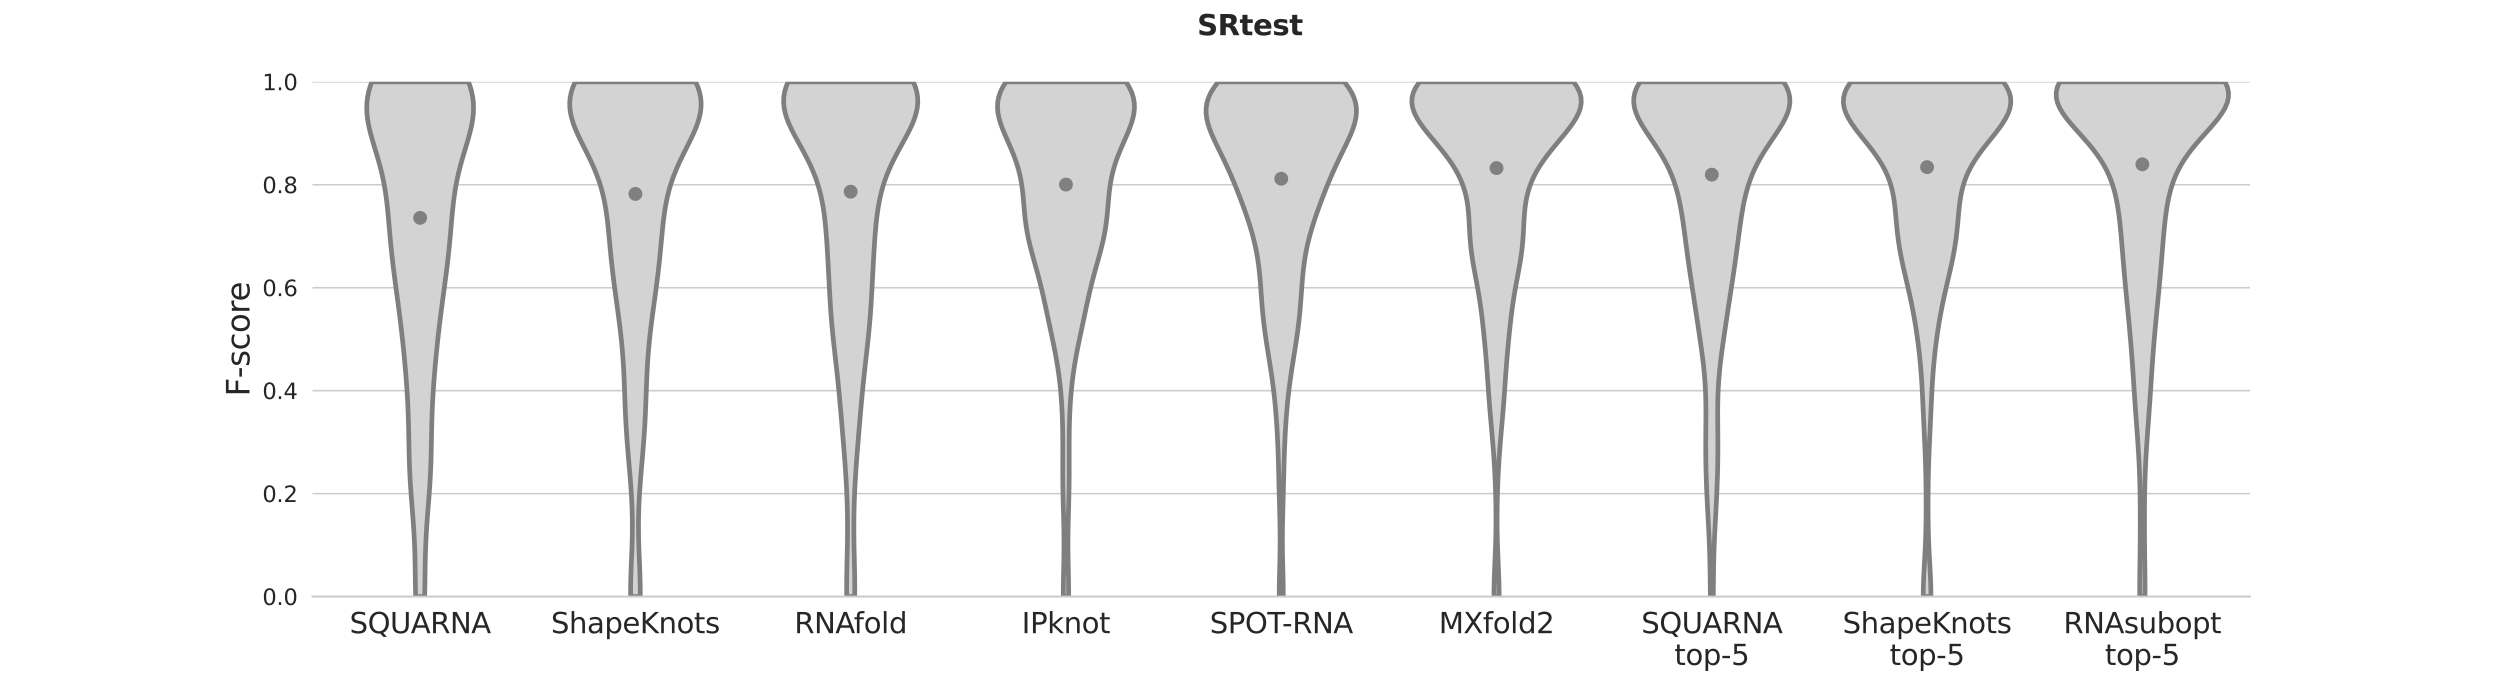 <?xml version="1.0" encoding="utf-8" standalone="no"?>
<!DOCTYPE svg PUBLIC "-//W3C//DTD SVG 1.1//EN"
  "http://www.w3.org/Graphics/SVG/1.1/DTD/svg11.dtd">
<svg xmlns:xlink="http://www.w3.org/1999/xlink" width="1584pt" height="432pt" viewBox="0 0 1584 432" xmlns="http://www.w3.org/2000/svg" version="1.1">
 <defs>
  <style type="text/css">*{stroke-linejoin: round; stroke-linecap: butt}</style>
 </defs>
 <g id="figure_1">
  <g id="patch_1">
   <path d="M 0 432 
L 1584 432 
L 1584 0 
L 0 0 
z
" style="fill: #ffffff"/>
  </g>
  <g id="axes_1">
   <g id="patch_2">
    <path d="M 198 378 
L 1425.6 378 
L 1425.6 51.84 
L 198 51.84 
z
" style="fill: #ffffff"/>
   </g>
   <g id="matplotlib.axis_1">
    <g id="xtick_1">
     <g id="text_1">
      <!-- SQUARNA -->
      <g style="fill: #262626" transform="translate(221.515 401.177)scale(0.18 -0.18)">
       <defs>
        <path id="DejaVuSans-53" d="M 3425 4513 
L 3425 3897 
Q 3066 4069 2747 4153 
Q 2428 4238 2131 4238 
Q 1616 4238 1336 4038 
Q 1056 3838 1056 3469 
Q 1056 3159 1242 3001 
Q 1428 2844 1947 2747 
L 2328 2669 
Q 3034 2534 3370 2195 
Q 3706 1856 3706 1288 
Q 3706 609 3251 259 
Q 2797 -91 1919 -91 
Q 1588 -91 1214 -16 
Q 841 59 441 206 
L 441 856 
Q 825 641 1194 531 
Q 1563 422 1919 422 
Q 2459 422 2753 634 
Q 3047 847 3047 1241 
Q 3047 1584 2836 1778 
Q 2625 1972 2144 2069 
L 1759 2144 
Q 1053 2284 737 2584 
Q 422 2884 422 3419 
Q 422 4038 858 4394 
Q 1294 4750 2059 4750 
Q 2388 4750 2728 4690 
Q 3069 4631 3425 4513 
z
" transform="scale(0.016)"/>
        <path id="DejaVuSans-51" d="M 2522 4238 
Q 1834 4238 1429 3725 
Q 1025 3213 1025 2328 
Q 1025 1447 1429 934 
Q 1834 422 2522 422 
Q 3209 422 3611 934 
Q 4013 1447 4013 2328 
Q 4013 3213 3611 3725 
Q 3209 4238 2522 4238 
z
M 3406 84 
L 4238 -825 
L 3475 -825 
L 2784 -78 
Q 2681 -84 2626 -87 
Q 2572 -91 2522 -91 
Q 1538 -91 948 567 
Q 359 1225 359 2328 
Q 359 3434 948 4092 
Q 1538 4750 2522 4750 
Q 3503 4750 4090 4092 
Q 4678 3434 4678 2328 
Q 4678 1516 4351 937 
Q 4025 359 3406 84 
z
" transform="scale(0.016)"/>
        <path id="DejaVuSans-55" d="M 556 4666 
L 1191 4666 
L 1191 1831 
Q 1191 1081 1462 751 
Q 1734 422 2344 422 
Q 2950 422 3222 751 
Q 3494 1081 3494 1831 
L 3494 4666 
L 4128 4666 
L 4128 1753 
Q 4128 841 3676 375 
Q 3225 -91 2344 -91 
Q 1459 -91 1007 375 
Q 556 841 556 1753 
L 556 4666 
z
" transform="scale(0.016)"/>
        <path id="DejaVuSans-41" d="M 2188 4044 
L 1331 1722 
L 3047 1722 
L 2188 4044 
z
M 1831 4666 
L 2547 4666 
L 4325 0 
L 3669 0 
L 3244 1197 
L 1141 1197 
L 716 0 
L 50 0 
L 1831 4666 
z
" transform="scale(0.016)"/>
        <path id="DejaVuSans-52" d="M 2841 2188 
Q 3044 2119 3236 1894 
Q 3428 1669 3622 1275 
L 4263 0 
L 3584 0 
L 2988 1197 
Q 2756 1666 2539 1819 
Q 2322 1972 1947 1972 
L 1259 1972 
L 1259 0 
L 628 0 
L 628 4666 
L 2053 4666 
Q 2853 4666 3247 4331 
Q 3641 3997 3641 3322 
Q 3641 2881 3436 2590 
Q 3231 2300 2841 2188 
z
M 1259 4147 
L 1259 2491 
L 2053 2491 
Q 2509 2491 2742 2702 
Q 2975 2913 2975 3322 
Q 2975 3731 2742 3939 
Q 2509 4147 2053 4147 
L 1259 4147 
z
" transform="scale(0.016)"/>
        <path id="DejaVuSans-4e" d="M 628 4666 
L 1478 4666 
L 3547 763 
L 3547 4666 
L 4159 4666 
L 4159 0 
L 3309 0 
L 1241 3903 
L 1241 0 
L 628 0 
L 628 4666 
z
" transform="scale(0.016)"/>
       </defs>
       <use xlink:href="#DejaVuSans-53"/>
       <use xlink:href="#DejaVuSans-51" x="63.477"/>
       <use xlink:href="#DejaVuSans-55" x="142.188"/>
       <use xlink:href="#DejaVuSans-41" x="215.381"/>
       <use xlink:href="#DejaVuSans-52" x="283.789"/>
       <use xlink:href="#DejaVuSans-4e" x="353.271"/>
       <use xlink:href="#DejaVuSans-41" x="428.076"/>
      </g>
     </g>
    </g>
    <g id="xtick_2">
     <g id="text_2">
      <!-- ShapeKnots -->
      <g style="fill: #262626" transform="translate(349.087 401.177)scale(0.18 -0.18)">
       <defs>
        <path id="DejaVuSans-68" d="M 3513 2113 
L 3513 0 
L 2938 0 
L 2938 2094 
Q 2938 2591 2744 2837 
Q 2550 3084 2163 3084 
Q 1697 3084 1428 2787 
Q 1159 2491 1159 1978 
L 1159 0 
L 581 0 
L 581 4863 
L 1159 4863 
L 1159 2956 
Q 1366 3272 1645 3428 
Q 1925 3584 2291 3584 
Q 2894 3584 3203 3211 
Q 3513 2838 3513 2113 
z
" transform="scale(0.016)"/>
        <path id="DejaVuSans-61" d="M 2194 1759 
Q 1497 1759 1228 1600 
Q 959 1441 959 1056 
Q 959 750 1161 570 
Q 1363 391 1709 391 
Q 2188 391 2477 730 
Q 2766 1069 2766 1631 
L 2766 1759 
L 2194 1759 
z
M 3341 1997 
L 3341 0 
L 2766 0 
L 2766 531 
Q 2569 213 2275 61 
Q 1981 -91 1556 -91 
Q 1019 -91 701 211 
Q 384 513 384 1019 
Q 384 1609 779 1909 
Q 1175 2209 1959 2209 
L 2766 2209 
L 2766 2266 
Q 2766 2663 2505 2880 
Q 2244 3097 1772 3097 
Q 1472 3097 1187 3025 
Q 903 2953 641 2809 
L 641 3341 
Q 956 3463 1253 3523 
Q 1550 3584 1831 3584 
Q 2591 3584 2966 3190 
Q 3341 2797 3341 1997 
z
" transform="scale(0.016)"/>
        <path id="DejaVuSans-70" d="M 1159 525 
L 1159 -1331 
L 581 -1331 
L 581 3500 
L 1159 3500 
L 1159 2969 
Q 1341 3281 1617 3432 
Q 1894 3584 2278 3584 
Q 2916 3584 3314 3078 
Q 3713 2572 3713 1747 
Q 3713 922 3314 415 
Q 2916 -91 2278 -91 
Q 1894 -91 1617 61 
Q 1341 213 1159 525 
z
M 3116 1747 
Q 3116 2381 2855 2742 
Q 2594 3103 2138 3103 
Q 1681 3103 1420 2742 
Q 1159 2381 1159 1747 
Q 1159 1113 1420 752 
Q 1681 391 2138 391 
Q 2594 391 2855 752 
Q 3116 1113 3116 1747 
z
" transform="scale(0.016)"/>
        <path id="DejaVuSans-65" d="M 3597 1894 
L 3597 1613 
L 953 1613 
Q 991 1019 1311 708 
Q 1631 397 2203 397 
Q 2534 397 2845 478 
Q 3156 559 3463 722 
L 3463 178 
Q 3153 47 2828 -22 
Q 2503 -91 2169 -91 
Q 1331 -91 842 396 
Q 353 884 353 1716 
Q 353 2575 817 3079 
Q 1281 3584 2069 3584 
Q 2775 3584 3186 3129 
Q 3597 2675 3597 1894 
z
M 3022 2063 
Q 3016 2534 2758 2815 
Q 2500 3097 2075 3097 
Q 1594 3097 1305 2825 
Q 1016 2553 972 2059 
L 3022 2063 
z
" transform="scale(0.016)"/>
        <path id="DejaVuSans-4b" d="M 628 4666 
L 1259 4666 
L 1259 2694 
L 3353 4666 
L 4166 4666 
L 1850 2491 
L 4331 0 
L 3500 0 
L 1259 2247 
L 1259 0 
L 628 0 
L 628 4666 
z
" transform="scale(0.016)"/>
        <path id="DejaVuSans-6e" d="M 3513 2113 
L 3513 0 
L 2938 0 
L 2938 2094 
Q 2938 2591 2744 2837 
Q 2550 3084 2163 3084 
Q 1697 3084 1428 2787 
Q 1159 2491 1159 1978 
L 1159 0 
L 581 0 
L 581 3500 
L 1159 3500 
L 1159 2956 
Q 1366 3272 1645 3428 
Q 1925 3584 2291 3584 
Q 2894 3584 3203 3211 
Q 3513 2838 3513 2113 
z
" transform="scale(0.016)"/>
        <path id="DejaVuSans-6f" d="M 1959 3097 
Q 1497 3097 1228 2736 
Q 959 2375 959 1747 
Q 959 1119 1226 758 
Q 1494 397 1959 397 
Q 2419 397 2687 759 
Q 2956 1122 2956 1747 
Q 2956 2369 2687 2733 
Q 2419 3097 1959 3097 
z
M 1959 3584 
Q 2709 3584 3137 3096 
Q 3566 2609 3566 1747 
Q 3566 888 3137 398 
Q 2709 -91 1959 -91 
Q 1206 -91 779 398 
Q 353 888 353 1747 
Q 353 2609 779 3096 
Q 1206 3584 1959 3584 
z
" transform="scale(0.016)"/>
        <path id="DejaVuSans-74" d="M 1172 4494 
L 1172 3500 
L 2356 3500 
L 2356 3053 
L 1172 3053 
L 1172 1153 
Q 1172 725 1289 603 
Q 1406 481 1766 481 
L 2356 481 
L 2356 0 
L 1766 0 
Q 1100 0 847 248 
Q 594 497 594 1153 
L 594 3053 
L 172 3053 
L 172 3500 
L 594 3500 
L 594 4494 
L 1172 4494 
z
" transform="scale(0.016)"/>
        <path id="DejaVuSans-73" d="M 2834 3397 
L 2834 2853 
Q 2591 2978 2328 3040 
Q 2066 3103 1784 3103 
Q 1356 3103 1142 2972 
Q 928 2841 928 2578 
Q 928 2378 1081 2264 
Q 1234 2150 1697 2047 
L 1894 2003 
Q 2506 1872 2764 1633 
Q 3022 1394 3022 966 
Q 3022 478 2636 193 
Q 2250 -91 1575 -91 
Q 1294 -91 989 -36 
Q 684 19 347 128 
L 347 722 
Q 666 556 975 473 
Q 1284 391 1588 391 
Q 1994 391 2212 530 
Q 2431 669 2431 922 
Q 2431 1156 2273 1281 
Q 2116 1406 1581 1522 
L 1381 1569 
Q 847 1681 609 1914 
Q 372 2147 372 2553 
Q 372 3047 722 3315 
Q 1072 3584 1716 3584 
Q 2034 3584 2315 3537 
Q 2597 3491 2834 3397 
z
" transform="scale(0.016)"/>
       </defs>
       <use xlink:href="#DejaVuSans-53"/>
       <use xlink:href="#DejaVuSans-68" x="63.477"/>
       <use xlink:href="#DejaVuSans-61" x="126.855"/>
       <use xlink:href="#DejaVuSans-70" x="188.135"/>
       <use xlink:href="#DejaVuSans-65" x="251.611"/>
       <use xlink:href="#DejaVuSans-4b" x="313.135"/>
       <use xlink:href="#DejaVuSans-6e" x="378.711"/>
       <use xlink:href="#DejaVuSans-6f" x="442.09"/>
       <use xlink:href="#DejaVuSans-74" x="503.271"/>
       <use xlink:href="#DejaVuSans-73" x="542.48"/>
      </g>
     </g>
    </g>
    <g id="xtick_3">
     <g id="text_3">
      <!-- RNAfold -->
      <g style="fill: #262626" transform="translate(503.294 401.177)scale(0.18 -0.18)">
       <defs>
        <path id="DejaVuSans-66" d="M 2375 4863 
L 2375 4384 
L 1825 4384 
Q 1516 4384 1395 4259 
Q 1275 4134 1275 3809 
L 1275 3500 
L 2222 3500 
L 2222 3053 
L 1275 3053 
L 1275 0 
L 697 0 
L 697 3053 
L 147 3053 
L 147 3500 
L 697 3500 
L 697 3744 
Q 697 4328 969 4595 
Q 1241 4863 1831 4863 
L 2375 4863 
z
" transform="scale(0.016)"/>
        <path id="DejaVuSans-6c" d="M 603 4863 
L 1178 4863 
L 1178 0 
L 603 0 
L 603 4863 
z
" transform="scale(0.016)"/>
        <path id="DejaVuSans-64" d="M 2906 2969 
L 2906 4863 
L 3481 4863 
L 3481 0 
L 2906 0 
L 2906 525 
Q 2725 213 2448 61 
Q 2172 -91 1784 -91 
Q 1150 -91 751 415 
Q 353 922 353 1747 
Q 353 2572 751 3078 
Q 1150 3584 1784 3584 
Q 2172 3584 2448 3432 
Q 2725 3281 2906 2969 
z
M 947 1747 
Q 947 1113 1208 752 
Q 1469 391 1925 391 
Q 2381 391 2643 752 
Q 2906 1113 2906 1747 
Q 2906 2381 2643 2742 
Q 2381 3103 1925 3103 
Q 1469 3103 1208 2742 
Q 947 2381 947 1747 
z
" transform="scale(0.016)"/>
       </defs>
       <use xlink:href="#DejaVuSans-52"/>
       <use xlink:href="#DejaVuSans-4e" x="69.482"/>
       <use xlink:href="#DejaVuSans-41" x="144.287"/>
       <use xlink:href="#DejaVuSans-66" x="209.07"/>
       <use xlink:href="#DejaVuSans-6f" x="244.275"/>
       <use xlink:href="#DejaVuSans-6c" x="305.457"/>
       <use xlink:href="#DejaVuSans-64" x="333.24"/>
      </g>
     </g>
    </g>
    <g id="xtick_4">
     <g id="text_4">
      <!-- IPknot -->
      <g style="fill: #262626" transform="translate(647.368 401.177)scale(0.18 -0.18)">
       <defs>
        <path id="DejaVuSans-49" d="M 628 4666 
L 1259 4666 
L 1259 0 
L 628 0 
L 628 4666 
z
" transform="scale(0.016)"/>
        <path id="DejaVuSans-50" d="M 1259 4147 
L 1259 2394 
L 2053 2394 
Q 2494 2394 2734 2622 
Q 2975 2850 2975 3272 
Q 2975 3691 2734 3919 
Q 2494 4147 2053 4147 
L 1259 4147 
z
M 628 4666 
L 2053 4666 
Q 2838 4666 3239 4311 
Q 3641 3956 3641 3272 
Q 3641 2581 3239 2228 
Q 2838 1875 2053 1875 
L 1259 1875 
L 1259 0 
L 628 0 
L 628 4666 
z
" transform="scale(0.016)"/>
        <path id="DejaVuSans-6b" d="M 581 4863 
L 1159 4863 
L 1159 1991 
L 2875 3500 
L 3609 3500 
L 1753 1863 
L 3688 0 
L 2938 0 
L 1159 1709 
L 1159 0 
L 581 0 
L 581 4863 
z
" transform="scale(0.016)"/>
       </defs>
       <use xlink:href="#DejaVuSans-49"/>
       <use xlink:href="#DejaVuSans-50" x="29.492"/>
       <use xlink:href="#DejaVuSans-6b" x="89.795"/>
       <use xlink:href="#DejaVuSans-6e" x="147.705"/>
       <use xlink:href="#DejaVuSans-6f" x="211.084"/>
       <use xlink:href="#DejaVuSans-74" x="272.266"/>
      </g>
     </g>
    </g>
    <g id="xtick_5">
     <g id="text_5">
      <!-- SPOT-RNA -->
      <g style="fill: #262626" transform="translate(766.509 401.177)scale(0.18 -0.18)">
       <defs>
        <path id="DejaVuSans-4f" d="M 2522 4238 
Q 1834 4238 1429 3725 
Q 1025 3213 1025 2328 
Q 1025 1447 1429 934 
Q 1834 422 2522 422 
Q 3209 422 3611 934 
Q 4013 1447 4013 2328 
Q 4013 3213 3611 3725 
Q 3209 4238 2522 4238 
z
M 2522 4750 
Q 3503 4750 4090 4092 
Q 4678 3434 4678 2328 
Q 4678 1225 4090 567 
Q 3503 -91 2522 -91 
Q 1538 -91 948 565 
Q 359 1222 359 2328 
Q 359 3434 948 4092 
Q 1538 4750 2522 4750 
z
" transform="scale(0.016)"/>
        <path id="DejaVuSans-54" d="M -19 4666 
L 3928 4666 
L 3928 4134 
L 2272 4134 
L 2272 0 
L 1638 0 
L 1638 4134 
L -19 4134 
L -19 4666 
z
" transform="scale(0.016)"/>
        <path id="DejaVuSans-2d" d="M 313 2009 
L 1997 2009 
L 1997 1497 
L 313 1497 
L 313 2009 
z
" transform="scale(0.016)"/>
       </defs>
       <use xlink:href="#DejaVuSans-53"/>
       <use xlink:href="#DejaVuSans-50" x="63.477"/>
       <use xlink:href="#DejaVuSans-4f" x="123.779"/>
       <use xlink:href="#DejaVuSans-54" x="202.49"/>
       <use xlink:href="#DejaVuSans-2d" x="254.449"/>
       <use xlink:href="#DejaVuSans-52" x="290.533"/>
       <use xlink:href="#DejaVuSans-4e" x="360.016"/>
       <use xlink:href="#DejaVuSans-41" x="434.82"/>
      </g>
     </g>
    </g>
    <g id="xtick_6">
     <g id="text_6">
      <!-- MXfold2 -->
      <g style="fill: #262626" transform="translate(911.654 401.177)scale(0.18 -0.18)">
       <defs>
        <path id="DejaVuSans-4d" d="M 628 4666 
L 1569 4666 
L 2759 1491 
L 3956 4666 
L 4897 4666 
L 4897 0 
L 4281 0 
L 4281 4097 
L 3078 897 
L 2444 897 
L 1241 4097 
L 1241 0 
L 628 0 
L 628 4666 
z
" transform="scale(0.016)"/>
        <path id="DejaVuSans-58" d="M 403 4666 
L 1081 4666 
L 2241 2931 
L 3406 4666 
L 4084 4666 
L 2584 2425 
L 4184 0 
L 3506 0 
L 2194 1984 
L 872 0 
L 191 0 
L 1856 2491 
L 403 4666 
z
" transform="scale(0.016)"/>
        <path id="DejaVuSans-32" d="M 1228 531 
L 3431 531 
L 3431 0 
L 469 0 
L 469 531 
Q 828 903 1448 1529 
Q 2069 2156 2228 2338 
Q 2531 2678 2651 2914 
Q 2772 3150 2772 3378 
Q 2772 3750 2511 3984 
Q 2250 4219 1831 4219 
Q 1534 4219 1204 4116 
Q 875 4013 500 3803 
L 500 4441 
Q 881 4594 1212 4672 
Q 1544 4750 1819 4750 
Q 2544 4750 2975 4387 
Q 3406 4025 3406 3419 
Q 3406 3131 3298 2873 
Q 3191 2616 2906 2266 
Q 2828 2175 2409 1742 
Q 1991 1309 1228 531 
z
" transform="scale(0.016)"/>
       </defs>
       <use xlink:href="#DejaVuSans-4d"/>
       <use xlink:href="#DejaVuSans-58" x="86.279"/>
       <use xlink:href="#DejaVuSans-66" x="154.785"/>
       <use xlink:href="#DejaVuSans-6f" x="189.99"/>
       <use xlink:href="#DejaVuSans-6c" x="251.172"/>
       <use xlink:href="#DejaVuSans-64" x="278.955"/>
       <use xlink:href="#DejaVuSans-32" x="342.432"/>
      </g>
     </g>
    </g>
    <g id="xtick_7">
     <g id="text_7">
      <!-- SQUARNA -->
      <g style="fill: #262626" transform="translate(1039.915 401.177)scale(0.18 -0.18)">
       <use xlink:href="#DejaVuSans-53"/>
       <use xlink:href="#DejaVuSans-51" x="63.477"/>
       <use xlink:href="#DejaVuSans-55" x="142.188"/>
       <use xlink:href="#DejaVuSans-41" x="215.381"/>
       <use xlink:href="#DejaVuSans-52" x="283.789"/>
       <use xlink:href="#DejaVuSans-4e" x="353.271"/>
       <use xlink:href="#DejaVuSans-41" x="428.076"/>
      </g>
      <!-- top-5 -->
      <g style="fill: #262626" transform="translate(1060.878 421.333)scale(0.18 -0.18)">
       <defs>
        <path id="DejaVuSans-35" d="M 691 4666 
L 3169 4666 
L 3169 4134 
L 1269 4134 
L 1269 2991 
Q 1406 3038 1543 3061 
Q 1681 3084 1819 3084 
Q 2600 3084 3056 2656 
Q 3513 2228 3513 1497 
Q 3513 744 3044 326 
Q 2575 -91 1722 -91 
Q 1428 -91 1123 -41 
Q 819 9 494 109 
L 494 744 
Q 775 591 1075 516 
Q 1375 441 1709 441 
Q 2250 441 2565 725 
Q 2881 1009 2881 1497 
Q 2881 1984 2565 2268 
Q 2250 2553 1709 2553 
Q 1456 2553 1204 2497 
Q 953 2441 691 2322 
L 691 4666 
z
" transform="scale(0.016)"/>
       </defs>
       <use xlink:href="#DejaVuSans-74"/>
       <use xlink:href="#DejaVuSans-6f" x="39.209"/>
       <use xlink:href="#DejaVuSans-70" x="100.391"/>
       <use xlink:href="#DejaVuSans-2d" x="163.867"/>
       <use xlink:href="#DejaVuSans-35" x="199.951"/>
      </g>
     </g>
    </g>
    <g id="xtick_8">
     <g id="text_8">
      <!-- ShapeKnots -->
      <g style="fill: #262626" transform="translate(1167.487 401.177)scale(0.18 -0.18)">
       <use xlink:href="#DejaVuSans-53"/>
       <use xlink:href="#DejaVuSans-68" x="63.477"/>
       <use xlink:href="#DejaVuSans-61" x="126.855"/>
       <use xlink:href="#DejaVuSans-70" x="188.135"/>
       <use xlink:href="#DejaVuSans-65" x="251.611"/>
       <use xlink:href="#DejaVuSans-4b" x="313.135"/>
       <use xlink:href="#DejaVuSans-6e" x="378.711"/>
       <use xlink:href="#DejaVuSans-6f" x="442.09"/>
       <use xlink:href="#DejaVuSans-74" x="503.271"/>
       <use xlink:href="#DejaVuSans-73" x="542.48"/>
      </g>
      <!-- top-5 -->
      <g style="fill: #262626" transform="translate(1197.278 421.333)scale(0.18 -0.18)">
       <use xlink:href="#DejaVuSans-74"/>
       <use xlink:href="#DejaVuSans-6f" x="39.209"/>
       <use xlink:href="#DejaVuSans-70" x="100.391"/>
       <use xlink:href="#DejaVuSans-2d" x="163.867"/>
       <use xlink:href="#DejaVuSans-35" x="199.951"/>
      </g>
     </g>
    </g>
    <g id="xtick_9">
     <g id="text_9">
      <!-- RNAsubopt -->
      <g style="fill: #262626" transform="translate(1307.402 401.177)scale(0.18 -0.18)">
       <defs>
        <path id="DejaVuSans-75" d="M 544 1381 
L 544 3500 
L 1119 3500 
L 1119 1403 
Q 1119 906 1312 657 
Q 1506 409 1894 409 
Q 2359 409 2629 706 
Q 2900 1003 2900 1516 
L 2900 3500 
L 3475 3500 
L 3475 0 
L 2900 0 
L 2900 538 
Q 2691 219 2414 64 
Q 2138 -91 1772 -91 
Q 1169 -91 856 284 
Q 544 659 544 1381 
z
M 1991 3584 
L 1991 3584 
z
" transform="scale(0.016)"/>
        <path id="DejaVuSans-62" d="M 3116 1747 
Q 3116 2381 2855 2742 
Q 2594 3103 2138 3103 
Q 1681 3103 1420 2742 
Q 1159 2381 1159 1747 
Q 1159 1113 1420 752 
Q 1681 391 2138 391 
Q 2594 391 2855 752 
Q 3116 1113 3116 1747 
z
M 1159 2969 
Q 1341 3281 1617 3432 
Q 1894 3584 2278 3584 
Q 2916 3584 3314 3078 
Q 3713 2572 3713 1747 
Q 3713 922 3314 415 
Q 2916 -91 2278 -91 
Q 1894 -91 1617 61 
Q 1341 213 1159 525 
L 1159 0 
L 581 0 
L 581 4863 
L 1159 4863 
L 1159 2969 
z
" transform="scale(0.016)"/>
       </defs>
       <use xlink:href="#DejaVuSans-52"/>
       <use xlink:href="#DejaVuSans-4e" x="69.482"/>
       <use xlink:href="#DejaVuSans-41" x="144.287"/>
       <use xlink:href="#DejaVuSans-73" x="212.695"/>
       <use xlink:href="#DejaVuSans-75" x="264.795"/>
       <use xlink:href="#DejaVuSans-62" x="328.174"/>
       <use xlink:href="#DejaVuSans-6f" x="391.65"/>
       <use xlink:href="#DejaVuSans-70" x="452.832"/>
       <use xlink:href="#DejaVuSans-74" x="516.309"/>
      </g>
      <!-- top-5 -->
      <g style="fill: #262626" transform="translate(1333.678 421.333)scale(0.18 -0.18)">
       <use xlink:href="#DejaVuSans-74"/>
       <use xlink:href="#DejaVuSans-6f" x="39.209"/>
       <use xlink:href="#DejaVuSans-70" x="100.391"/>
       <use xlink:href="#DejaVuSans-2d" x="163.867"/>
       <use xlink:href="#DejaVuSans-35" x="199.951"/>
      </g>
     </g>
    </g>
   </g>
   <g id="matplotlib.axis_2">
    <g id="ytick_1">
     <g id="line2d_1">
      <path d="M 198 378 
L 1425.6 378 
" clip-path="url(#p154c087d0f)" style="fill: none; stroke: #cccccc; stroke-linecap: round"/>
     </g>
     <g id="text_10">
      <!-- 0.0 -->
      <g style="fill: #262626" transform="translate(166.236 383.319)scale(0.14 -0.14)">
       <defs>
        <path id="DejaVuSans-30" d="M 2034 4250 
Q 1547 4250 1301 3770 
Q 1056 3291 1056 2328 
Q 1056 1369 1301 889 
Q 1547 409 2034 409 
Q 2525 409 2770 889 
Q 3016 1369 3016 2328 
Q 3016 3291 2770 3770 
Q 2525 4250 2034 4250 
z
M 2034 4750 
Q 2819 4750 3233 4129 
Q 3647 3509 3647 2328 
Q 3647 1150 3233 529 
Q 2819 -91 2034 -91 
Q 1250 -91 836 529 
Q 422 1150 422 2328 
Q 422 3509 836 4129 
Q 1250 4750 2034 4750 
z
" transform="scale(0.016)"/>
        <path id="DejaVuSans-2e" d="M 684 794 
L 1344 794 
L 1344 0 
L 684 0 
L 684 794 
z
" transform="scale(0.016)"/>
       </defs>
       <use xlink:href="#DejaVuSans-30"/>
       <use xlink:href="#DejaVuSans-2e" x="63.623"/>
       <use xlink:href="#DejaVuSans-30" x="95.41"/>
      </g>
     </g>
    </g>
    <g id="ytick_2">
     <g id="line2d_2">
      <path d="M 198 312.768 
L 1425.6 312.768 
" clip-path="url(#p154c087d0f)" style="fill: none; stroke: #cccccc; stroke-linecap: round"/>
     </g>
     <g id="text_11">
      <!-- 0.2 -->
      <g style="fill: #262626" transform="translate(166.236 318.087)scale(0.14 -0.14)">
       <use xlink:href="#DejaVuSans-30"/>
       <use xlink:href="#DejaVuSans-2e" x="63.623"/>
       <use xlink:href="#DejaVuSans-32" x="95.41"/>
      </g>
     </g>
    </g>
    <g id="ytick_3">
     <g id="line2d_3">
      <path d="M 198 247.536 
L 1425.6 247.536 
" clip-path="url(#p154c087d0f)" style="fill: none; stroke: #cccccc; stroke-linecap: round"/>
     </g>
     <g id="text_12">
      <!-- 0.4 -->
      <g style="fill: #262626" transform="translate(166.236 252.855)scale(0.14 -0.14)">
       <defs>
        <path id="DejaVuSans-34" d="M 2419 4116 
L 825 1625 
L 2419 1625 
L 2419 4116 
z
M 2253 4666 
L 3047 4666 
L 3047 1625 
L 3713 1625 
L 3713 1100 
L 3047 1100 
L 3047 0 
L 2419 0 
L 2419 1100 
L 313 1100 
L 313 1709 
L 2253 4666 
z
" transform="scale(0.016)"/>
       </defs>
       <use xlink:href="#DejaVuSans-30"/>
       <use xlink:href="#DejaVuSans-2e" x="63.623"/>
       <use xlink:href="#DejaVuSans-34" x="95.41"/>
      </g>
     </g>
    </g>
    <g id="ytick_4">
     <g id="line2d_4">
      <path d="M 198 182.304 
L 1425.6 182.304 
" clip-path="url(#p154c087d0f)" style="fill: none; stroke: #cccccc; stroke-linecap: round"/>
     </g>
     <g id="text_13">
      <!-- 0.6 -->
      <g style="fill: #262626" transform="translate(166.236 187.623)scale(0.14 -0.14)">
       <defs>
        <path id="DejaVuSans-36" d="M 2113 2584 
Q 1688 2584 1439 2293 
Q 1191 2003 1191 1497 
Q 1191 994 1439 701 
Q 1688 409 2113 409 
Q 2538 409 2786 701 
Q 3034 994 3034 1497 
Q 3034 2003 2786 2293 
Q 2538 2584 2113 2584 
z
M 3366 4563 
L 3366 3988 
Q 3128 4100 2886 4159 
Q 2644 4219 2406 4219 
Q 1781 4219 1451 3797 
Q 1122 3375 1075 2522 
Q 1259 2794 1537 2939 
Q 1816 3084 2150 3084 
Q 2853 3084 3261 2657 
Q 3669 2231 3669 1497 
Q 3669 778 3244 343 
Q 2819 -91 2113 -91 
Q 1303 -91 875 529 
Q 447 1150 447 2328 
Q 447 3434 972 4092 
Q 1497 4750 2381 4750 
Q 2619 4750 2861 4703 
Q 3103 4656 3366 4563 
z
" transform="scale(0.016)"/>
       </defs>
       <use xlink:href="#DejaVuSans-30"/>
       <use xlink:href="#DejaVuSans-2e" x="63.623"/>
       <use xlink:href="#DejaVuSans-36" x="95.41"/>
      </g>
     </g>
    </g>
    <g id="ytick_5">
     <g id="line2d_5">
      <path d="M 198 117.072 
L 1425.6 117.072 
" clip-path="url(#p154c087d0f)" style="fill: none; stroke: #cccccc; stroke-linecap: round"/>
     </g>
     <g id="text_14">
      <!-- 0.8 -->
      <g style="fill: #262626" transform="translate(166.236 122.391)scale(0.14 -0.14)">
       <defs>
        <path id="DejaVuSans-38" d="M 2034 2216 
Q 1584 2216 1326 1975 
Q 1069 1734 1069 1313 
Q 1069 891 1326 650 
Q 1584 409 2034 409 
Q 2484 409 2743 651 
Q 3003 894 3003 1313 
Q 3003 1734 2745 1975 
Q 2488 2216 2034 2216 
z
M 1403 2484 
Q 997 2584 770 2862 
Q 544 3141 544 3541 
Q 544 4100 942 4425 
Q 1341 4750 2034 4750 
Q 2731 4750 3128 4425 
Q 3525 4100 3525 3541 
Q 3525 3141 3298 2862 
Q 3072 2584 2669 2484 
Q 3125 2378 3379 2068 
Q 3634 1759 3634 1313 
Q 3634 634 3220 271 
Q 2806 -91 2034 -91 
Q 1263 -91 848 271 
Q 434 634 434 1313 
Q 434 1759 690 2068 
Q 947 2378 1403 2484 
z
M 1172 3481 
Q 1172 3119 1398 2916 
Q 1625 2713 2034 2713 
Q 2441 2713 2670 2916 
Q 2900 3119 2900 3481 
Q 2900 3844 2670 4047 
Q 2441 4250 2034 4250 
Q 1625 4250 1398 4047 
Q 1172 3844 1172 3481 
z
" transform="scale(0.016)"/>
       </defs>
       <use xlink:href="#DejaVuSans-30"/>
       <use xlink:href="#DejaVuSans-2e" x="63.623"/>
       <use xlink:href="#DejaVuSans-38" x="95.41"/>
      </g>
     </g>
    </g>
    <g id="ytick_6">
     <g id="line2d_6">
      <path d="M 198 51.84 
L 1425.6 51.84 
" clip-path="url(#p154c087d0f)" style="fill: none; stroke: #cccccc; stroke-linecap: round"/>
     </g>
     <g id="text_15">
      <!-- 1.0 -->
      <g style="fill: #262626" transform="translate(166.236 57.159)scale(0.14 -0.14)">
       <defs>
        <path id="DejaVuSans-31" d="M 794 531 
L 1825 531 
L 1825 4091 
L 703 3866 
L 703 4441 
L 1819 4666 
L 2450 4666 
L 2450 531 
L 3481 531 
L 3481 0 
L 794 0 
L 794 531 
z
" transform="scale(0.016)"/>
       </defs>
       <use xlink:href="#DejaVuSans-31"/>
       <use xlink:href="#DejaVuSans-2e" x="63.623"/>
       <use xlink:href="#DejaVuSans-30" x="95.41"/>
      </g>
     </g>
    </g>
    <g id="text_16">
     <!-- F-score -->
     <g style="fill: #262626" transform="translate(158.076 251.145)rotate(-90)scale(0.2 -0.2)">
      <defs>
       <path id="DejaVuSans-46" d="M 628 4666 
L 3309 4666 
L 3309 4134 
L 1259 4134 
L 1259 2759 
L 3109 2759 
L 3109 2228 
L 1259 2228 
L 1259 0 
L 628 0 
L 628 4666 
z
" transform="scale(0.016)"/>
       <path id="DejaVuSans-63" d="M 3122 3366 
L 3122 2828 
Q 2878 2963 2633 3030 
Q 2388 3097 2138 3097 
Q 1578 3097 1268 2742 
Q 959 2388 959 1747 
Q 959 1106 1268 751 
Q 1578 397 2138 397 
Q 2388 397 2633 464 
Q 2878 531 3122 666 
L 3122 134 
Q 2881 22 2623 -34 
Q 2366 -91 2075 -91 
Q 1284 -91 818 406 
Q 353 903 353 1747 
Q 353 2603 823 3093 
Q 1294 3584 2113 3584 
Q 2378 3584 2631 3529 
Q 2884 3475 3122 3366 
z
" transform="scale(0.016)"/>
       <path id="DejaVuSans-72" d="M 2631 2963 
Q 2534 3019 2420 3045 
Q 2306 3072 2169 3072 
Q 1681 3072 1420 2755 
Q 1159 2438 1159 1844 
L 1159 0 
L 581 0 
L 581 3500 
L 1159 3500 
L 1159 2956 
Q 1341 3275 1631 3429 
Q 1922 3584 2338 3584 
Q 2397 3584 2469 3576 
Q 2541 3569 2628 3553 
L 2631 2963 
z
" transform="scale(0.016)"/>
      </defs>
      <use xlink:href="#DejaVuSans-46"/>
      <use xlink:href="#DejaVuSans-2d" x="57.52"/>
      <use xlink:href="#DejaVuSans-73" x="93.604"/>
      <use xlink:href="#DejaVuSans-63" x="145.703"/>
      <use xlink:href="#DejaVuSans-6f" x="200.684"/>
      <use xlink:href="#DejaVuSans-72" x="261.865"/>
      <use xlink:href="#DejaVuSans-65" x="300.729"/>
     </g>
    </g>
   </g>
   <g id="PolyCollection_1">
    <defs>
     <path id="m808d2678e1" d="M 269.053 -54 
L 263.347 -54 
L 263.272 -57.295 
L 263.209 -60.589 
L 263.157 -63.884 
L 263.109 -67.178 
L 263.062 -70.473 
L 263.009 -73.767 
L 262.946 -77.062 
L 262.866 -80.356 
L 262.767 -83.651 
L 262.645 -86.945 
L 262.498 -90.24 
L 262.325 -93.535 
L 262.128 -96.829 
L 261.91 -100.124 
L 261.673 -103.418 
L 261.422 -106.713 
L 261.164 -110.007 
L 260.904 -113.302 
L 260.649 -116.596 
L 260.403 -119.891 
L 260.173 -123.185 
L 259.963 -126.48 
L 259.776 -129.775 
L 259.612 -133.069 
L 259.473 -136.364 
L 259.356 -139.658 
L 259.26 -142.953 
L 259.18 -146.247 
L 259.111 -149.542 
L 259.048 -152.836 
L 258.986 -156.131 
L 258.919 -159.425 
L 258.842 -162.72 
L 258.751 -166.015 
L 258.642 -169.309 
L 258.514 -172.604 
L 258.365 -175.898 
L 258.194 -179.193 
L 258.002 -182.487 
L 257.79 -185.782 
L 257.559 -189.076 
L 257.31 -192.371 
L 257.046 -195.665 
L 256.766 -198.96 
L 256.473 -202.255 
L 256.166 -205.549 
L 255.847 -208.844 
L 255.514 -212.138 
L 255.168 -215.433 
L 254.809 -218.727 
L 254.436 -222.022 
L 254.05 -225.316 
L 253.65 -228.611 
L 253.239 -231.905 
L 252.816 -235.2 
L 252.384 -238.495 
L 251.946 -241.789 
L 251.503 -245.084 
L 251.059 -248.378 
L 250.617 -251.673 
L 250.181 -254.967 
L 249.754 -258.262 
L 249.338 -261.556 
L 248.938 -264.851 
L 248.556 -268.145 
L 248.192 -271.44 
L 247.847 -274.735 
L 247.522 -278.029 
L 247.213 -281.324 
L 246.917 -284.618 
L 246.629 -287.913 
L 246.342 -291.207 
L 246.047 -294.502 
L 245.736 -297.796 
L 245.397 -301.091 
L 245.02 -304.385 
L 244.594 -307.68 
L 244.107 -310.975 
L 243.553 -314.269 
L 242.924 -317.564 
L 242.218 -320.858 
L 241.434 -324.153 
L 240.579 -327.447 
L 239.663 -330.742 
L 238.699 -334.036 
L 237.709 -337.331 
L 236.716 -340.625 
L 235.75 -343.92 
L 234.843 -347.215 
L 234.029 -350.509 
L 233.341 -353.804 
L 232.815 -357.098 
L 232.482 -360.393 
L 232.367 -363.687 
L 232.493 -366.982 
L 232.874 -370.276 
L 233.516 -373.571 
L 234.418 -376.865 
L 235.567 -380.16 
L 296.833 -380.16 
L 296.833 -380.16 
L 297.982 -376.865 
L 298.884 -373.571 
L 299.526 -370.276 
L 299.907 -366.982 
L 300.033 -363.687 
L 299.918 -360.393 
L 299.585 -357.098 
L 299.059 -353.804 
L 298.371 -350.509 
L 297.557 -347.215 
L 296.65 -343.92 
L 295.684 -340.625 
L 294.691 -337.331 
L 293.701 -334.036 
L 292.737 -330.742 
L 291.821 -327.447 
L 290.966 -324.153 
L 290.182 -320.858 
L 289.476 -317.564 
L 288.847 -314.269 
L 288.293 -310.975 
L 287.806 -307.68 
L 287.38 -304.385 
L 287.003 -301.091 
L 286.664 -297.796 
L 286.353 -294.502 
L 286.058 -291.207 
L 285.771 -287.913 
L 285.483 -284.618 
L 285.187 -281.324 
L 284.878 -278.029 
L 284.553 -274.735 
L 284.208 -271.44 
L 283.844 -268.145 
L 283.462 -264.851 
L 283.062 -261.556 
L 282.646 -258.262 
L 282.219 -254.967 
L 281.783 -251.673 
L 281.341 -248.378 
L 280.897 -245.084 
L 280.454 -241.789 
L 280.016 -238.495 
L 279.584 -235.2 
L 279.161 -231.905 
L 278.75 -228.611 
L 278.35 -225.316 
L 277.964 -222.022 
L 277.591 -218.727 
L 277.232 -215.433 
L 276.886 -212.138 
L 276.553 -208.844 
L 276.234 -205.549 
L 275.927 -202.255 
L 275.634 -198.96 
L 275.354 -195.665 
L 275.09 -192.371 
L 274.841 -189.076 
L 274.61 -185.782 
L 274.398 -182.487 
L 274.206 -179.193 
L 274.035 -175.898 
L 273.886 -172.604 
L 273.758 -169.309 
L 273.649 -166.015 
L 273.558 -162.72 
L 273.481 -159.425 
L 273.414 -156.131 
L 273.352 -152.836 
L 273.289 -149.542 
L 273.22 -146.247 
L 273.14 -142.953 
L 273.044 -139.658 
L 272.927 -136.364 
L 272.788 -133.069 
L 272.624 -129.775 
L 272.437 -126.48 
L 272.227 -123.185 
L 271.997 -119.891 
L 271.751 -116.596 
L 271.496 -113.302 
L 271.236 -110.007 
L 270.978 -106.713 
L 270.727 -103.418 
L 270.49 -100.124 
L 270.272 -96.829 
L 270.075 -93.535 
L 269.902 -90.24 
L 269.755 -86.945 
L 269.633 -83.651 
L 269.534 -80.356 
L 269.454 -77.062 
L 269.391 -73.767 
L 269.338 -70.473 
L 269.291 -67.178 
L 269.243 -63.884 
L 269.191 -60.589 
L 269.128 -57.295 
L 269.053 -54 
z
" style="stroke: #7f7f7f; stroke-width: 3"/>
    </defs>
    <g clip-path="url(#p154c087d0f)">
     <use xlink:href="#m808d2678e1" x="0" y="432" style="fill: #d3d3d3; stroke: #7f7f7f; stroke-width: 3"/>
    </g>
   </g>
   <g id="PolyCollection_2">
    <defs>
     <path id="mc4d509693b" d="M 405.661 -54 
L 399.539 -54 
L 399.535 -57.295 
L 399.566 -60.589 
L 399.629 -63.884 
L 399.719 -67.178 
L 399.831 -70.473 
L 399.958 -73.767 
L 400.092 -77.062 
L 400.226 -80.356 
L 400.352 -83.651 
L 400.463 -86.945 
L 400.554 -90.24 
L 400.62 -93.535 
L 400.655 -96.829 
L 400.659 -100.124 
L 400.628 -103.418 
L 400.562 -106.713 
L 400.461 -110.007 
L 400.327 -113.302 
L 400.16 -116.596 
L 399.965 -119.891 
L 399.744 -123.185 
L 399.501 -126.48 
L 399.241 -129.775 
L 398.967 -133.069 
L 398.684 -136.364 
L 398.398 -139.658 
L 398.114 -142.953 
L 397.835 -146.247 
L 397.566 -149.542 
L 397.311 -152.836 
L 397.073 -156.131 
L 396.853 -159.425 
L 396.653 -162.72 
L 396.472 -166.015 
L 396.309 -169.309 
L 396.163 -172.604 
L 396.03 -175.898 
L 395.905 -179.193 
L 395.786 -182.487 
L 395.666 -185.782 
L 395.541 -189.076 
L 395.404 -192.371 
L 395.252 -195.665 
L 395.079 -198.96 
L 394.883 -202.255 
L 394.659 -205.549 
L 394.405 -208.844 
L 394.122 -212.138 
L 393.808 -215.433 
L 393.466 -218.727 
L 393.096 -222.022 
L 392.701 -225.316 
L 392.286 -228.611 
L 391.855 -231.905 
L 391.411 -235.2 
L 390.96 -238.495 
L 390.506 -241.789 
L 390.054 -245.084 
L 389.608 -248.378 
L 389.173 -251.673 
L 388.752 -254.967 
L 388.347 -258.262 
L 387.96 -261.556 
L 387.592 -264.851 
L 387.243 -268.145 
L 386.91 -271.44 
L 386.591 -274.735 
L 386.28 -278.029 
L 385.971 -281.324 
L 385.655 -284.618 
L 385.323 -287.913 
L 384.962 -291.207 
L 384.559 -294.502 
L 384.102 -297.796 
L 383.574 -301.091 
L 382.962 -304.385 
L 382.252 -307.68 
L 381.433 -310.975 
L 380.494 -314.269 
L 379.43 -317.564 
L 378.24 -320.858 
L 376.926 -324.153 
L 375.499 -327.447 
L 373.973 -330.742 
L 372.372 -334.036 
L 370.724 -337.331 
L 369.067 -340.625 
L 367.44 -343.92 
L 365.892 -347.215 
L 364.472 -350.509 
L 363.23 -353.804 
L 362.216 -357.098 
L 361.478 -360.393 
L 361.057 -363.687 
L 360.984 -366.982 
L 361.282 -370.276 
L 361.962 -373.571 
L 363.022 -376.865 
L 364.444 -380.16 
L 440.756 -380.16 
L 440.756 -380.16 
L 442.178 -376.865 
L 443.238 -373.571 
L 443.918 -370.276 
L 444.216 -366.982 
L 444.143 -363.687 
L 443.722 -360.393 
L 442.984 -357.098 
L 441.97 -353.804 
L 440.728 -350.509 
L 439.308 -347.215 
L 437.76 -343.92 
L 436.133 -340.625 
L 434.476 -337.331 
L 432.828 -334.036 
L 431.227 -330.742 
L 429.701 -327.447 
L 428.274 -324.153 
L 426.96 -320.858 
L 425.77 -317.564 
L 424.706 -314.269 
L 423.767 -310.975 
L 422.948 -307.68 
L 422.238 -304.385 
L 421.626 -301.091 
L 421.098 -297.796 
L 420.641 -294.502 
L 420.238 -291.207 
L 419.877 -287.913 
L 419.545 -284.618 
L 419.229 -281.324 
L 418.92 -278.029 
L 418.609 -274.735 
L 418.29 -271.44 
L 417.957 -268.145 
L 417.608 -264.851 
L 417.24 -261.556 
L 416.853 -258.262 
L 416.448 -254.967 
L 416.027 -251.673 
L 415.592 -248.378 
L 415.146 -245.084 
L 414.694 -241.789 
L 414.24 -238.495 
L 413.789 -235.2 
L 413.345 -231.905 
L 412.914 -228.611 
L 412.499 -225.316 
L 412.104 -222.022 
L 411.734 -218.727 
L 411.392 -215.433 
L 411.078 -212.138 
L 410.795 -208.844 
L 410.541 -205.549 
L 410.317 -202.255 
L 410.121 -198.96 
L 409.948 -195.665 
L 409.796 -192.371 
L 409.659 -189.076 
L 409.534 -185.782 
L 409.414 -182.487 
L 409.295 -179.193 
L 409.17 -175.898 
L 409.037 -172.604 
L 408.891 -169.309 
L 408.728 -166.015 
L 408.547 -162.72 
L 408.347 -159.425 
L 408.127 -156.131 
L 407.889 -152.836 
L 407.634 -149.542 
L 407.365 -146.247 
L 407.086 -142.953 
L 406.802 -139.658 
L 406.516 -136.364 
L 406.233 -133.069 
L 405.959 -129.775 
L 405.699 -126.48 
L 405.456 -123.185 
L 405.235 -119.891 
L 405.04 -116.596 
L 404.873 -113.302 
L 404.739 -110.007 
L 404.638 -106.713 
L 404.572 -103.418 
L 404.541 -100.124 
L 404.545 -96.829 
L 404.58 -93.535 
L 404.646 -90.24 
L 404.737 -86.945 
L 404.848 -83.651 
L 404.974 -80.356 
L 405.108 -77.062 
L 405.242 -73.767 
L 405.369 -70.473 
L 405.481 -67.178 
L 405.571 -63.884 
L 405.634 -60.589 
L 405.665 -57.295 
L 405.661 -54 
z
" style="stroke: #7f7f7f; stroke-width: 3"/>
    </defs>
    <g clip-path="url(#p154c087d0f)">
     <use xlink:href="#mc4d509693b" x="0" y="432" style="fill: #d3d3d3; stroke: #7f7f7f; stroke-width: 3"/>
    </g>
   </g>
   <g id="PolyCollection_3">
    <defs>
     <path id="med01eefe1d" d="M 541.541 -54 
L 536.459 -54 
L 536.431 -57.295 
L 536.429 -60.589 
L 536.451 -63.884 
L 536.494 -67.178 
L 536.553 -70.473 
L 536.623 -73.767 
L 536.698 -77.062 
L 536.774 -80.356 
L 536.845 -83.651 
L 536.907 -86.945 
L 536.956 -90.24 
L 536.989 -93.535 
L 537.003 -96.829 
L 536.996 -100.124 
L 536.968 -103.418 
L 536.918 -106.713 
L 536.845 -110.007 
L 536.75 -113.302 
L 536.633 -116.596 
L 536.494 -119.891 
L 536.336 -123.185 
L 536.159 -126.48 
L 535.964 -129.775 
L 535.754 -133.069 
L 535.529 -136.364 
L 535.292 -139.658 
L 535.044 -142.953 
L 534.789 -146.247 
L 534.527 -149.542 
L 534.26 -152.836 
L 533.989 -156.131 
L 533.715 -159.425 
L 533.44 -162.72 
L 533.161 -166.015 
L 532.879 -169.309 
L 532.593 -172.604 
L 532.301 -175.898 
L 532.001 -179.193 
L 531.692 -182.487 
L 531.373 -185.782 
L 531.043 -189.076 
L 530.7 -192.371 
L 530.347 -195.665 
L 529.985 -198.96 
L 529.616 -202.255 
L 529.243 -205.549 
L 528.871 -208.844 
L 528.504 -212.138 
L 528.146 -215.433 
L 527.801 -218.727 
L 527.473 -222.022 
L 527.164 -225.316 
L 526.876 -228.611 
L 526.61 -231.905 
L 526.365 -235.2 
L 526.14 -238.495 
L 525.931 -241.789 
L 525.737 -245.084 
L 525.553 -248.378 
L 525.376 -251.673 
L 525.204 -254.967 
L 525.033 -258.262 
L 524.86 -261.556 
L 524.684 -264.851 
L 524.503 -268.145 
L 524.313 -271.44 
L 524.113 -274.735 
L 523.899 -278.029 
L 523.667 -281.324 
L 523.411 -284.618 
L 523.125 -287.913 
L 522.8 -291.207 
L 522.426 -294.502 
L 521.991 -297.796 
L 521.483 -301.091 
L 520.888 -304.385 
L 520.193 -307.68 
L 519.385 -310.975 
L 518.454 -314.269 
L 517.39 -317.564 
L 516.189 -320.858 
L 514.849 -324.153 
L 513.377 -327.447 
L 511.785 -330.742 
L 510.09 -334.036 
L 508.32 -337.331 
L 506.509 -340.625 
L 504.7 -343.92 
L 502.94 -347.215 
L 501.283 -350.509 
L 499.787 -353.804 
L 498.508 -357.098 
L 497.502 -360.393 
L 496.819 -363.687 
L 496.503 -366.982 
L 496.585 -370.276 
L 497.083 -373.571 
L 498.001 -376.865 
L 499.328 -380.16 
L 578.672 -380.16 
L 578.672 -380.16 
L 579.999 -376.865 
L 580.917 -373.571 
L 581.415 -370.276 
L 581.497 -366.982 
L 581.181 -363.687 
L 580.498 -360.393 
L 579.492 -357.098 
L 578.213 -353.804 
L 576.717 -350.509 
L 575.06 -347.215 
L 573.3 -343.92 
L 571.491 -340.625 
L 569.68 -337.331 
L 567.91 -334.036 
L 566.215 -330.742 
L 564.623 -327.447 
L 563.151 -324.153 
L 561.811 -320.858 
L 560.61 -317.564 
L 559.546 -314.269 
L 558.615 -310.975 
L 557.807 -307.68 
L 557.112 -304.385 
L 556.517 -301.091 
L 556.009 -297.796 
L 555.574 -294.502 
L 555.2 -291.207 
L 554.875 -287.913 
L 554.589 -284.618 
L 554.333 -281.324 
L 554.101 -278.029 
L 553.887 -274.735 
L 553.687 -271.44 
L 553.497 -268.145 
L 553.316 -264.851 
L 553.14 -261.556 
L 552.967 -258.262 
L 552.796 -254.967 
L 552.624 -251.673 
L 552.447 -248.378 
L 552.263 -245.084 
L 552.069 -241.789 
L 551.86 -238.495 
L 551.635 -235.2 
L 551.39 -231.905 
L 551.124 -228.611 
L 550.836 -225.316 
L 550.527 -222.022 
L 550.199 -218.727 
L 549.854 -215.433 
L 549.496 -212.138 
L 549.129 -208.844 
L 548.757 -205.549 
L 548.384 -202.255 
L 548.015 -198.96 
L 547.653 -195.665 
L 547.3 -192.371 
L 546.957 -189.076 
L 546.627 -185.782 
L 546.308 -182.487 
L 545.999 -179.193 
L 545.699 -175.898 
L 545.407 -172.604 
L 545.121 -169.309 
L 544.839 -166.015 
L 544.56 -162.72 
L 544.285 -159.425 
L 544.011 -156.131 
L 543.74 -152.836 
L 543.473 -149.542 
L 543.211 -146.247 
L 542.956 -142.953 
L 542.708 -139.658 
L 542.471 -136.364 
L 542.246 -133.069 
L 542.036 -129.775 
L 541.841 -126.48 
L 541.664 -123.185 
L 541.506 -119.891 
L 541.367 -116.596 
L 541.25 -113.302 
L 541.155 -110.007 
L 541.082 -106.713 
L 541.032 -103.418 
L 541.004 -100.124 
L 540.997 -96.829 
L 541.011 -93.535 
L 541.044 -90.24 
L 541.093 -86.945 
L 541.155 -83.651 
L 541.226 -80.356 
L 541.302 -77.062 
L 541.377 -73.767 
L 541.447 -70.473 
L 541.506 -67.178 
L 541.549 -63.884 
L 541.571 -60.589 
L 541.569 -57.295 
L 541.541 -54 
z
" style="stroke: #7f7f7f; stroke-width: 3"/>
    </defs>
    <g clip-path="url(#p154c087d0f)">
     <use xlink:href="#med01eefe1d" x="0" y="432" style="fill: #d3d3d3; stroke: #7f7f7f; stroke-width: 3"/>
    </g>
   </g>
   <g id="PolyCollection_4">
    <defs>
     <path id="m20c08c1aa1" d="M 677.083 -54 
L 673.717 -54 
L 673.712 -57.295 
L 673.733 -60.589 
L 673.777 -63.884 
L 673.837 -67.178 
L 673.906 -70.473 
L 673.977 -73.767 
L 674.043 -77.062 
L 674.096 -80.356 
L 674.131 -83.651 
L 674.146 -86.945 
L 674.138 -90.24 
L 674.109 -93.535 
L 674.059 -96.829 
L 673.992 -100.124 
L 673.914 -103.418 
L 673.828 -106.713 
L 673.74 -110.007 
L 673.654 -113.302 
L 673.576 -116.596 
L 673.509 -119.891 
L 673.454 -123.185 
L 673.413 -126.48 
L 673.386 -129.775 
L 673.371 -133.069 
L 673.367 -136.364 
L 673.37 -139.658 
L 673.377 -142.953 
L 673.382 -146.247 
L 673.381 -149.542 
L 673.371 -152.836 
L 673.345 -156.131 
L 673.301 -159.425 
L 673.235 -162.72 
L 673.143 -166.015 
L 673.021 -169.309 
L 672.869 -172.604 
L 672.682 -175.898 
L 672.458 -179.193 
L 672.195 -182.487 
L 671.891 -185.782 
L 671.544 -189.076 
L 671.151 -192.371 
L 670.711 -195.665 
L 670.225 -198.96 
L 669.693 -202.255 
L 669.119 -205.549 
L 668.506 -208.844 
L 667.861 -212.138 
L 667.191 -215.433 
L 666.502 -218.727 
L 665.804 -222.022 
L 665.101 -225.316 
L 664.398 -228.611 
L 663.697 -231.905 
L 662.994 -235.2 
L 662.287 -238.495 
L 661.569 -241.789 
L 660.83 -245.084 
L 660.064 -248.378 
L 659.263 -251.673 
L 658.426 -254.967 
L 657.553 -258.262 
L 656.651 -261.556 
L 655.732 -264.851 
L 654.811 -268.145 
L 653.907 -271.44 
L 653.041 -274.735 
L 652.232 -278.029 
L 651.496 -281.324 
L 650.847 -284.618 
L 650.288 -287.913 
L 649.819 -291.207 
L 649.428 -294.502 
L 649.099 -297.796 
L 648.81 -301.091 
L 648.53 -304.385 
L 648.231 -307.68 
L 647.88 -310.975 
L 647.448 -314.269 
L 646.909 -317.564 
L 646.241 -320.858 
L 645.431 -324.153 
L 644.473 -327.447 
L 643.371 -330.742 
L 642.138 -334.036 
L 640.796 -337.331 
L 639.379 -340.625 
L 637.93 -343.92 
L 636.503 -347.215 
L 635.158 -350.509 
L 633.965 -353.804 
L 632.996 -357.098 
L 632.323 -360.393 
L 632.017 -363.687 
L 632.135 -366.982 
L 632.722 -370.276 
L 633.802 -373.571 
L 635.377 -376.865 
L 637.422 -380.16 
L 713.378 -380.16 
L 713.378 -380.16 
L 715.423 -376.865 
L 716.998 -373.571 
L 718.078 -370.276 
L 718.665 -366.982 
L 718.783 -363.687 
L 718.477 -360.393 
L 717.804 -357.098 
L 716.835 -353.804 
L 715.642 -350.509 
L 714.297 -347.215 
L 712.87 -343.92 
L 711.421 -340.625 
L 710.004 -337.331 
L 708.662 -334.036 
L 707.429 -330.742 
L 706.327 -327.447 
L 705.369 -324.153 
L 704.559 -320.858 
L 703.891 -317.564 
L 703.352 -314.269 
L 702.92 -310.975 
L 702.569 -307.68 
L 702.27 -304.385 
L 701.99 -301.091 
L 701.701 -297.796 
L 701.372 -294.502 
L 700.981 -291.207 
L 700.512 -287.913 
L 699.953 -284.618 
L 699.304 -281.324 
L 698.568 -278.029 
L 697.759 -274.735 
L 696.893 -271.44 
L 695.989 -268.145 
L 695.068 -264.851 
L 694.149 -261.556 
L 693.247 -258.262 
L 692.374 -254.967 
L 691.537 -251.673 
L 690.736 -248.378 
L 689.97 -245.084 
L 689.231 -241.789 
L 688.513 -238.495 
L 687.806 -235.2 
L 687.103 -231.905 
L 686.402 -228.611 
L 685.699 -225.316 
L 684.996 -222.022 
L 684.298 -218.727 
L 683.609 -215.433 
L 682.939 -212.138 
L 682.294 -208.844 
L 681.681 -205.549 
L 681.107 -202.255 
L 680.575 -198.96 
L 680.089 -195.665 
L 679.649 -192.371 
L 679.256 -189.076 
L 678.909 -185.782 
L 678.605 -182.487 
L 678.342 -179.193 
L 678.118 -175.898 
L 677.931 -172.604 
L 677.779 -169.309 
L 677.657 -166.015 
L 677.565 -162.72 
L 677.499 -159.425 
L 677.455 -156.131 
L 677.429 -152.836 
L 677.419 -149.542 
L 677.418 -146.247 
L 677.423 -142.953 
L 677.43 -139.658 
L 677.433 -136.364 
L 677.429 -133.069 
L 677.414 -129.775 
L 677.387 -126.48 
L 677.346 -123.185 
L 677.291 -119.891 
L 677.224 -116.596 
L 677.146 -113.302 
L 677.06 -110.007 
L 676.972 -106.713 
L 676.886 -103.418 
L 676.808 -100.124 
L 676.741 -96.829 
L 676.691 -93.535 
L 676.662 -90.24 
L 676.654 -86.945 
L 676.669 -83.651 
L 676.704 -80.356 
L 676.757 -77.062 
L 676.823 -73.767 
L 676.894 -70.473 
L 676.963 -67.178 
L 677.023 -63.884 
L 677.067 -60.589 
L 677.088 -57.295 
L 677.083 -54 
z
" style="stroke: #7f7f7f; stroke-width: 3"/>
    </defs>
    <g clip-path="url(#p154c087d0f)">
     <use xlink:href="#m20c08c1aa1" x="0" y="432" style="fill: #d3d3d3; stroke: #7f7f7f; stroke-width: 3"/>
    </g>
   </g>
   <g id="PolyCollection_5">
    <defs>
     <path id="m7b94a49d19" d="M 813.077 -54 
L 810.523 -54 
L 810.531 -57.295 
L 810.564 -60.589 
L 810.619 -63.884 
L 810.689 -67.178 
L 810.769 -70.473 
L 810.851 -73.767 
L 810.928 -77.062 
L 810.993 -80.356 
L 811.042 -83.651 
L 811.071 -86.945 
L 811.078 -90.24 
L 811.062 -93.535 
L 811.027 -96.829 
L 810.973 -100.124 
L 810.905 -103.418 
L 810.827 -106.713 
L 810.743 -110.007 
L 810.657 -113.302 
L 810.57 -116.596 
L 810.485 -119.891 
L 810.403 -123.185 
L 810.323 -126.48 
L 810.243 -129.775 
L 810.162 -133.069 
L 810.076 -136.364 
L 809.983 -139.658 
L 809.881 -142.953 
L 809.767 -146.247 
L 809.637 -149.542 
L 809.492 -152.836 
L 809.329 -156.131 
L 809.146 -159.425 
L 808.943 -162.72 
L 808.719 -166.015 
L 808.471 -169.309 
L 808.198 -172.604 
L 807.899 -175.898 
L 807.57 -179.193 
L 807.211 -182.487 
L 806.821 -185.782 
L 806.4 -189.076 
L 805.949 -192.371 
L 805.47 -195.665 
L 804.968 -198.96 
L 804.45 -202.255 
L 803.921 -205.549 
L 803.391 -208.844 
L 802.867 -212.138 
L 802.358 -215.433 
L 801.87 -218.727 
L 801.411 -222.022 
L 800.986 -225.316 
L 800.596 -228.611 
L 800.244 -231.905 
L 799.926 -235.2 
L 799.641 -238.495 
L 799.381 -241.789 
L 799.136 -245.084 
L 798.898 -248.378 
L 798.652 -251.673 
L 798.386 -254.967 
L 798.085 -258.262 
L 797.736 -261.556 
L 797.325 -264.851 
L 796.844 -268.145 
L 796.284 -271.44 
L 795.639 -274.735 
L 794.908 -278.029 
L 794.093 -281.324 
L 793.197 -284.618 
L 792.227 -287.913 
L 791.192 -291.207 
L 790.1 -294.502 
L 788.959 -297.796 
L 787.779 -301.091 
L 786.562 -304.385 
L 785.313 -307.68 
L 784.031 -310.975 
L 782.713 -314.269 
L 781.353 -317.564 
L 779.946 -320.858 
L 778.488 -324.153 
L 776.977 -327.447 
L 775.418 -330.742 
L 773.823 -334.036 
L 772.211 -337.331 
L 770.613 -340.625 
L 769.069 -343.92 
L 767.63 -347.215 
L 766.355 -350.509 
L 765.308 -353.804 
L 764.558 -357.098 
L 764.174 -360.393 
L 764.216 -363.687 
L 764.735 -366.982 
L 765.765 -370.276 
L 767.319 -373.571 
L 769.383 -376.865 
L 771.92 -380.16 
L 851.68 -380.16 
L 851.68 -380.16 
L 854.217 -376.865 
L 856.281 -373.571 
L 857.835 -370.276 
L 858.865 -366.982 
L 859.384 -363.687 
L 859.426 -360.393 
L 859.042 -357.098 
L 858.292 -353.804 
L 857.245 -350.509 
L 855.97 -347.215 
L 854.531 -343.92 
L 852.987 -340.625 
L 851.389 -337.331 
L 849.777 -334.036 
L 848.182 -330.742 
L 846.623 -327.447 
L 845.112 -324.153 
L 843.654 -320.858 
L 842.247 -317.564 
L 840.887 -314.269 
L 839.569 -310.975 
L 838.287 -307.68 
L 837.038 -304.385 
L 835.821 -301.091 
L 834.641 -297.796 
L 833.5 -294.502 
L 832.408 -291.207 
L 831.373 -287.913 
L 830.403 -284.618 
L 829.507 -281.324 
L 828.692 -278.029 
L 827.961 -274.735 
L 827.316 -271.44 
L 826.756 -268.145 
L 826.275 -264.851 
L 825.864 -261.556 
L 825.515 -258.262 
L 825.214 -254.967 
L 824.948 -251.673 
L 824.702 -248.378 
L 824.464 -245.084 
L 824.219 -241.789 
L 823.959 -238.495 
L 823.674 -235.2 
L 823.356 -231.905 
L 823.004 -228.611 
L 822.614 -225.316 
L 822.189 -222.022 
L 821.73 -218.727 
L 821.242 -215.433 
L 820.733 -212.138 
L 820.209 -208.844 
L 819.679 -205.549 
L 819.15 -202.255 
L 818.632 -198.96 
L 818.13 -195.665 
L 817.651 -192.371 
L 817.2 -189.076 
L 816.779 -185.782 
L 816.389 -182.487 
L 816.03 -179.193 
L 815.701 -175.898 
L 815.402 -172.604 
L 815.129 -169.309 
L 814.881 -166.015 
L 814.657 -162.72 
L 814.454 -159.425 
L 814.271 -156.131 
L 814.108 -152.836 
L 813.963 -149.542 
L 813.833 -146.247 
L 813.719 -142.953 
L 813.617 -139.658 
L 813.524 -136.364 
L 813.438 -133.069 
L 813.357 -129.775 
L 813.277 -126.48 
L 813.197 -123.185 
L 813.115 -119.891 
L 813.03 -116.596 
L 812.943 -113.302 
L 812.857 -110.007 
L 812.773 -106.713 
L 812.695 -103.418 
L 812.627 -100.124 
L 812.573 -96.829 
L 812.538 -93.535 
L 812.522 -90.24 
L 812.529 -86.945 
L 812.558 -83.651 
L 812.607 -80.356 
L 812.672 -77.062 
L 812.749 -73.767 
L 812.831 -70.473 
L 812.911 -67.178 
L 812.981 -63.884 
L 813.036 -60.589 
L 813.069 -57.295 
L 813.077 -54 
z
" style="stroke: #7f7f7f; stroke-width: 3"/>
    </defs>
    <g clip-path="url(#p154c087d0f)">
     <use xlink:href="#m7b94a49d19" x="0" y="432" style="fill: #d3d3d3; stroke: #7f7f7f; stroke-width: 3"/>
    </g>
   </g>
   <g id="PolyCollection_6">
    <defs>
     <path id="mfeef6fa1c7" d="M 949.84 -54 
L 946.56 -54 
L 946.577 -57.295 
L 946.628 -60.589 
L 946.71 -63.884 
L 946.817 -67.178 
L 946.943 -70.473 
L 947.08 -73.767 
L 947.22 -77.062 
L 947.358 -80.356 
L 947.485 -83.651 
L 947.598 -86.945 
L 947.692 -90.24 
L 947.766 -93.535 
L 947.817 -96.829 
L 947.847 -100.124 
L 947.854 -103.418 
L 947.841 -106.713 
L 947.808 -110.007 
L 947.755 -113.302 
L 947.685 -116.596 
L 947.597 -119.891 
L 947.491 -123.185 
L 947.368 -126.48 
L 947.226 -129.775 
L 947.065 -133.069 
L 946.885 -136.364 
L 946.685 -139.658 
L 946.465 -142.953 
L 946.226 -146.247 
L 945.969 -149.542 
L 945.698 -152.836 
L 945.415 -156.131 
L 945.125 -159.425 
L 944.833 -162.72 
L 944.542 -166.015 
L 944.258 -169.309 
L 943.982 -172.604 
L 943.718 -175.898 
L 943.466 -179.193 
L 943.224 -182.487 
L 942.989 -185.782 
L 942.759 -189.076 
L 942.528 -192.371 
L 942.293 -195.665 
L 942.048 -198.96 
L 941.792 -202.255 
L 941.523 -205.549 
L 941.239 -208.844 
L 940.942 -212.138 
L 940.633 -215.433 
L 940.31 -218.727 
L 939.975 -222.022 
L 939.625 -225.316 
L 939.257 -228.611 
L 938.868 -231.905 
L 938.45 -235.2 
L 938 -238.495 
L 937.512 -241.789 
L 936.987 -245.084 
L 936.426 -248.378 
L 935.834 -251.673 
L 935.222 -254.967 
L 934.604 -258.262 
L 933.997 -261.556 
L 933.418 -264.851 
L 932.885 -268.145 
L 932.412 -271.44 
L 932.008 -274.735 
L 931.675 -278.029 
L 931.408 -281.324 
L 931.195 -284.618 
L 931.015 -287.913 
L 930.842 -291.207 
L 930.644 -294.502 
L 930.386 -297.796 
L 930.033 -301.091 
L 929.548 -304.385 
L 928.901 -307.68 
L 928.061 -310.975 
L 927.006 -314.269 
L 925.718 -317.564 
L 924.186 -320.858 
L 922.409 -324.153 
L 920.391 -327.447 
L 918.15 -330.742 
L 915.711 -334.036 
L 913.113 -337.331 
L 910.404 -340.625 
L 907.649 -343.92 
L 904.923 -347.215 
L 902.313 -350.509 
L 899.918 -353.804 
L 897.84 -357.098 
L 896.186 -360.393 
L 895.055 -363.687 
L 894.535 -366.982 
L 894.692 -370.276 
L 895.565 -373.571 
L 897.162 -376.865 
L 899.451 -380.16 
L 996.949 -380.16 
L 996.949 -380.16 
L 999.238 -376.865 
L 1000.835 -373.571 
L 1001.708 -370.276 
L 1001.865 -366.982 
L 1001.345 -363.687 
L 1000.214 -360.393 
L 998.56 -357.098 
L 996.482 -353.804 
L 994.087 -350.509 
L 991.477 -347.215 
L 988.751 -343.92 
L 985.996 -340.625 
L 983.287 -337.331 
L 980.689 -334.036 
L 978.25 -330.742 
L 976.009 -327.447 
L 973.991 -324.153 
L 972.214 -320.858 
L 970.682 -317.564 
L 969.394 -314.269 
L 968.339 -310.975 
L 967.499 -307.68 
L 966.852 -304.385 
L 966.367 -301.091 
L 966.014 -297.796 
L 965.756 -294.502 
L 965.558 -291.207 
L 965.385 -287.913 
L 965.205 -284.618 
L 964.992 -281.324 
L 964.725 -278.029 
L 964.392 -274.735 
L 963.988 -271.44 
L 963.515 -268.145 
L 962.982 -264.851 
L 962.403 -261.556 
L 961.796 -258.262 
L 961.178 -254.967 
L 960.566 -251.673 
L 959.974 -248.378 
L 959.413 -245.084 
L 958.888 -241.789 
L 958.4 -238.495 
L 957.95 -235.2 
L 957.532 -231.905 
L 957.143 -228.611 
L 956.775 -225.316 
L 956.425 -222.022 
L 956.09 -218.727 
L 955.767 -215.433 
L 955.458 -212.138 
L 955.161 -208.844 
L 954.877 -205.549 
L 954.608 -202.255 
L 954.352 -198.96 
L 954.107 -195.665 
L 953.872 -192.371 
L 953.641 -189.076 
L 953.411 -185.782 
L 953.176 -182.487 
L 952.934 -179.193 
L 952.682 -175.898 
L 952.418 -172.604 
L 952.142 -169.309 
L 951.858 -166.015 
L 951.567 -162.72 
L 951.275 -159.425 
L 950.985 -156.131 
L 950.702 -152.836 
L 950.431 -149.542 
L 950.174 -146.247 
L 949.935 -142.953 
L 949.715 -139.658 
L 949.515 -136.364 
L 949.335 -133.069 
L 949.174 -129.775 
L 949.032 -126.48 
L 948.909 -123.185 
L 948.803 -119.891 
L 948.715 -116.596 
L 948.645 -113.302 
L 948.592 -110.007 
L 948.559 -106.713 
L 948.546 -103.418 
L 948.553 -100.124 
L 948.583 -96.829 
L 948.634 -93.535 
L 948.708 -90.24 
L 948.802 -86.945 
L 948.915 -83.651 
L 949.042 -80.356 
L 949.18 -77.062 
L 949.32 -73.767 
L 949.457 -70.473 
L 949.583 -67.178 
L 949.69 -63.884 
L 949.772 -60.589 
L 949.823 -57.295 
L 949.84 -54 
z
" style="stroke: #7f7f7f; stroke-width: 3"/>
    </defs>
    <g clip-path="url(#p154c087d0f)">
     <use xlink:href="#mfeef6fa1c7" x="0" y="432" style="fill: #d3d3d3; stroke: #7f7f7f; stroke-width: 3"/>
    </g>
   </g>
   <g id="PolyCollection_7">
    <defs>
     <path id="mceffdeae3f" d="M 1085.508 -54 
L 1083.692 -54 
L 1083.654 -57.295 
L 1083.618 -60.589 
L 1083.583 -63.884 
L 1083.544 -67.178 
L 1083.497 -70.473 
L 1083.44 -73.767 
L 1083.369 -77.062 
L 1083.283 -80.356 
L 1083.18 -83.651 
L 1083.06 -86.945 
L 1082.923 -90.24 
L 1082.773 -93.535 
L 1082.611 -96.829 
L 1082.44 -100.124 
L 1082.265 -103.418 
L 1082.088 -106.713 
L 1081.913 -110.007 
L 1081.743 -113.302 
L 1081.58 -116.596 
L 1081.428 -119.891 
L 1081.287 -123.185 
L 1081.161 -126.48 
L 1081.05 -129.775 
L 1080.956 -133.069 
L 1080.879 -136.364 
L 1080.821 -139.658 
L 1080.781 -142.953 
L 1080.758 -146.247 
L 1080.752 -149.542 
L 1080.76 -152.836 
L 1080.779 -156.131 
L 1080.805 -159.425 
L 1080.832 -162.72 
L 1080.856 -166.015 
L 1080.868 -169.309 
L 1080.862 -172.604 
L 1080.831 -175.898 
L 1080.768 -179.193 
L 1080.667 -182.487 
L 1080.524 -185.782 
L 1080.334 -189.076 
L 1080.098 -192.371 
L 1079.815 -195.665 
L 1079.489 -198.96 
L 1079.122 -202.255 
L 1078.721 -205.549 
L 1078.292 -208.844 
L 1077.841 -212.138 
L 1077.373 -215.433 
L 1076.895 -218.727 
L 1076.409 -222.022 
L 1075.919 -225.316 
L 1075.426 -228.611 
L 1074.931 -231.905 
L 1074.433 -235.2 
L 1073.933 -238.495 
L 1073.431 -241.789 
L 1072.926 -245.084 
L 1072.42 -248.378 
L 1071.915 -251.673 
L 1071.414 -254.967 
L 1070.918 -258.262 
L 1070.432 -261.556 
L 1069.956 -264.851 
L 1069.492 -268.145 
L 1069.039 -271.44 
L 1068.596 -274.735 
L 1068.16 -278.029 
L 1067.727 -281.324 
L 1067.289 -284.618 
L 1066.841 -287.913 
L 1066.373 -291.207 
L 1065.877 -294.502 
L 1065.34 -297.796 
L 1064.751 -301.091 
L 1064.094 -304.385 
L 1063.354 -307.68 
L 1062.513 -310.975 
L 1061.554 -314.269 
L 1060.458 -317.564 
L 1059.211 -320.858 
L 1057.801 -324.153 
L 1056.219 -327.447 
L 1054.466 -330.742 
L 1052.553 -334.036 
L 1050.499 -337.331 
L 1048.338 -340.625 
L 1046.117 -343.92 
L 1043.895 -347.215 
L 1041.746 -350.509 
L 1039.754 -353.804 
L 1038.007 -357.098 
L 1036.599 -360.393 
L 1035.616 -363.687 
L 1035.138 -366.982 
L 1035.226 -370.276 
L 1035.917 -373.571 
L 1037.223 -376.865 
L 1039.125 -380.16 
L 1130.075 -380.16 
L 1130.075 -380.16 
L 1131.977 -376.865 
L 1133.283 -373.571 
L 1133.974 -370.276 
L 1134.062 -366.982 
L 1133.584 -363.687 
L 1132.601 -360.393 
L 1131.193 -357.098 
L 1129.446 -353.804 
L 1127.454 -350.509 
L 1125.305 -347.215 
L 1123.083 -343.92 
L 1120.862 -340.625 
L 1118.701 -337.331 
L 1116.647 -334.036 
L 1114.734 -330.742 
L 1112.981 -327.447 
L 1111.399 -324.153 
L 1109.989 -320.858 
L 1108.742 -317.564 
L 1107.646 -314.269 
L 1106.687 -310.975 
L 1105.846 -307.68 
L 1105.106 -304.385 
L 1104.449 -301.091 
L 1103.86 -297.796 
L 1103.323 -294.502 
L 1102.827 -291.207 
L 1102.359 -287.913 
L 1101.911 -284.618 
L 1101.473 -281.324 
L 1101.04 -278.029 
L 1100.604 -274.735 
L 1100.161 -271.44 
L 1099.708 -268.145 
L 1099.244 -264.851 
L 1098.768 -261.556 
L 1098.282 -258.262 
L 1097.786 -254.967 
L 1097.285 -251.673 
L 1096.78 -248.378 
L 1096.274 -245.084 
L 1095.769 -241.789 
L 1095.267 -238.495 
L 1094.767 -235.2 
L 1094.269 -231.905 
L 1093.774 -228.611 
L 1093.281 -225.316 
L 1092.791 -222.022 
L 1092.305 -218.727 
L 1091.827 -215.433 
L 1091.359 -212.138 
L 1090.908 -208.844 
L 1090.479 -205.549 
L 1090.078 -202.255 
L 1089.711 -198.96 
L 1089.385 -195.665 
L 1089.102 -192.371 
L 1088.866 -189.076 
L 1088.676 -185.782 
L 1088.533 -182.487 
L 1088.432 -179.193 
L 1088.369 -175.898 
L 1088.338 -172.604 
L 1088.332 -169.309 
L 1088.344 -166.015 
L 1088.368 -162.72 
L 1088.395 -159.425 
L 1088.421 -156.131 
L 1088.44 -152.836 
L 1088.448 -149.542 
L 1088.442 -146.247 
L 1088.419 -142.953 
L 1088.379 -139.658 
L 1088.321 -136.364 
L 1088.244 -133.069 
L 1088.15 -129.775 
L 1088.039 -126.48 
L 1087.913 -123.185 
L 1087.772 -119.891 
L 1087.62 -116.596 
L 1087.457 -113.302 
L 1087.287 -110.007 
L 1087.112 -106.713 
L 1086.935 -103.418 
L 1086.76 -100.124 
L 1086.589 -96.829 
L 1086.427 -93.535 
L 1086.277 -90.24 
L 1086.14 -86.945 
L 1086.02 -83.651 
L 1085.917 -80.356 
L 1085.831 -77.062 
L 1085.76 -73.767 
L 1085.703 -70.473 
L 1085.656 -67.178 
L 1085.617 -63.884 
L 1085.582 -60.589 
L 1085.546 -57.295 
L 1085.508 -54 
z
" style="stroke: #7f7f7f; stroke-width: 3"/>
    </defs>
    <g clip-path="url(#p154c087d0f)">
     <use xlink:href="#mceffdeae3f" x="0" y="432" style="fill: #d3d3d3; stroke: #7f7f7f; stroke-width: 3"/>
    </g>
   </g>
   <g id="PolyCollection_8">
    <defs>
     <path id="m8963fd5bec" d="M 1223.426 -54 
L 1218.574 -54 
L 1218.592 -57.295 
L 1218.656 -60.589 
L 1218.762 -63.884 
L 1218.902 -67.178 
L 1219.067 -70.473 
L 1219.246 -73.767 
L 1219.43 -77.062 
L 1219.609 -80.356 
L 1219.777 -83.651 
L 1219.926 -86.945 
L 1220.055 -90.24 
L 1220.16 -93.535 
L 1220.243 -96.829 
L 1220.305 -100.124 
L 1220.348 -103.418 
L 1220.375 -106.713 
L 1220.387 -110.007 
L 1220.387 -113.302 
L 1220.376 -116.596 
L 1220.354 -119.891 
L 1220.321 -123.185 
L 1220.276 -126.48 
L 1220.217 -129.775 
L 1220.144 -133.069 
L 1220.057 -136.364 
L 1219.955 -139.658 
L 1219.838 -142.953 
L 1219.71 -146.247 
L 1219.571 -149.542 
L 1219.424 -152.836 
L 1219.272 -156.131 
L 1219.117 -159.425 
L 1218.962 -162.72 
L 1218.809 -166.015 
L 1218.657 -169.309 
L 1218.506 -172.604 
L 1218.354 -175.898 
L 1218.198 -179.193 
L 1218.035 -182.487 
L 1217.86 -185.782 
L 1217.668 -189.076 
L 1217.456 -192.371 
L 1217.219 -195.665 
L 1216.955 -198.96 
L 1216.662 -202.255 
L 1216.339 -205.549 
L 1215.985 -208.844 
L 1215.599 -212.138 
L 1215.184 -215.433 
L 1214.737 -218.727 
L 1214.259 -222.022 
L 1213.749 -225.316 
L 1213.206 -228.611 
L 1212.628 -231.905 
L 1212.015 -235.2 
L 1211.366 -238.495 
L 1210.684 -241.789 
L 1209.97 -245.084 
L 1209.231 -248.378 
L 1208.474 -251.673 
L 1207.707 -254.967 
L 1206.942 -258.262 
L 1206.19 -261.556 
L 1205.464 -264.851 
L 1204.776 -268.145 
L 1204.137 -271.44 
L 1203.554 -274.735 
L 1203.034 -278.029 
L 1202.577 -281.324 
L 1202.181 -284.618 
L 1201.836 -287.913 
L 1201.528 -291.207 
L 1201.236 -294.502 
L 1200.937 -297.796 
L 1200.598 -301.091 
L 1200.188 -304.385 
L 1199.67 -307.68 
L 1199.009 -310.975 
L 1198.171 -314.269 
L 1197.124 -317.564 
L 1195.847 -320.858 
L 1194.322 -324.153 
L 1192.546 -327.447 
L 1190.525 -330.742 
L 1188.282 -334.036 
L 1185.85 -337.331 
L 1183.282 -340.625 
L 1180.643 -343.92 
L 1178.014 -347.215 
L 1175.485 -350.509 
L 1173.159 -353.804 
L 1171.141 -357.098 
L 1169.537 -360.393 
L 1168.445 -363.687 
L 1167.949 -366.982 
L 1168.112 -370.276 
L 1168.97 -373.571 
L 1170.527 -376.865 
L 1172.751 -380.16 
L 1269.249 -380.16 
L 1269.249 -380.16 
L 1271.473 -376.865 
L 1273.03 -373.571 
L 1273.888 -370.276 
L 1274.051 -366.982 
L 1273.555 -363.687 
L 1272.463 -360.393 
L 1270.859 -357.098 
L 1268.841 -353.804 
L 1266.515 -350.509 
L 1263.986 -347.215 
L 1261.357 -343.92 
L 1258.718 -340.625 
L 1256.15 -337.331 
L 1253.718 -334.036 
L 1251.475 -330.742 
L 1249.454 -327.447 
L 1247.678 -324.153 
L 1246.153 -320.858 
L 1244.876 -317.564 
L 1243.829 -314.269 
L 1242.991 -310.975 
L 1242.33 -307.68 
L 1241.812 -304.385 
L 1241.402 -301.091 
L 1241.063 -297.796 
L 1240.764 -294.502 
L 1240.472 -291.207 
L 1240.164 -287.913 
L 1239.819 -284.618 
L 1239.423 -281.324 
L 1238.966 -278.029 
L 1238.446 -274.735 
L 1237.863 -271.44 
L 1237.224 -268.145 
L 1236.536 -264.851 
L 1235.81 -261.556 
L 1235.058 -258.262 
L 1234.293 -254.967 
L 1233.526 -251.673 
L 1232.769 -248.378 
L 1232.03 -245.084 
L 1231.316 -241.789 
L 1230.634 -238.495 
L 1229.985 -235.2 
L 1229.372 -231.905 
L 1228.794 -228.611 
L 1228.251 -225.316 
L 1227.741 -222.022 
L 1227.263 -218.727 
L 1226.816 -215.433 
L 1226.401 -212.138 
L 1226.015 -208.844 
L 1225.661 -205.549 
L 1225.338 -202.255 
L 1225.045 -198.96 
L 1224.781 -195.665 
L 1224.544 -192.371 
L 1224.332 -189.076 
L 1224.14 -185.782 
L 1223.965 -182.487 
L 1223.802 -179.193 
L 1223.646 -175.898 
L 1223.494 -172.604 
L 1223.343 -169.309 
L 1223.191 -166.015 
L 1223.038 -162.72 
L 1222.883 -159.425 
L 1222.728 -156.131 
L 1222.576 -152.836 
L 1222.429 -149.542 
L 1222.29 -146.247 
L 1222.162 -142.953 
L 1222.045 -139.658 
L 1221.943 -136.364 
L 1221.856 -133.069 
L 1221.783 -129.775 
L 1221.724 -126.48 
L 1221.679 -123.185 
L 1221.646 -119.891 
L 1221.624 -116.596 
L 1221.613 -113.302 
L 1221.613 -110.007 
L 1221.625 -106.713 
L 1221.652 -103.418 
L 1221.695 -100.124 
L 1221.757 -96.829 
L 1221.84 -93.535 
L 1221.945 -90.24 
L 1222.074 -86.945 
L 1222.223 -83.651 
L 1222.391 -80.356 
L 1222.57 -77.062 
L 1222.754 -73.767 
L 1222.933 -70.473 
L 1223.098 -67.178 
L 1223.238 -63.884 
L 1223.344 -60.589 
L 1223.408 -57.295 
L 1223.426 -54 
z
" style="stroke: #7f7f7f; stroke-width: 3"/>
    </defs>
    <g clip-path="url(#p154c087d0f)">
     <use xlink:href="#m8963fd5bec" x="0" y="432" style="fill: #d3d3d3; stroke: #7f7f7f; stroke-width: 3"/>
    </g>
   </g>
   <g id="PolyCollection_9">
    <defs>
     <path id="mf2d6a0841e" d="M 1359.056 -54 
L 1355.744 -54 
L 1355.719 -57.295 
L 1355.715 -60.589 
L 1355.729 -63.884 
L 1355.757 -67.178 
L 1355.795 -70.473 
L 1355.839 -73.767 
L 1355.886 -77.062 
L 1355.931 -80.356 
L 1355.971 -83.651 
L 1356.006 -86.945 
L 1356.033 -90.24 
L 1356.052 -93.535 
L 1356.064 -96.829 
L 1356.069 -100.124 
L 1356.067 -103.418 
L 1356.057 -106.713 
L 1356.039 -110.007 
L 1356.012 -113.302 
L 1355.975 -116.596 
L 1355.925 -119.891 
L 1355.86 -123.185 
L 1355.779 -126.48 
L 1355.68 -129.775 
L 1355.561 -133.069 
L 1355.422 -136.364 
L 1355.262 -139.658 
L 1355.084 -142.953 
L 1354.889 -146.247 
L 1354.678 -149.542 
L 1354.455 -152.836 
L 1354.222 -156.131 
L 1353.984 -159.425 
L 1353.742 -162.72 
L 1353.5 -166.015 
L 1353.26 -169.309 
L 1353.024 -172.604 
L 1352.792 -175.898 
L 1352.566 -179.193 
L 1352.344 -182.487 
L 1352.126 -185.782 
L 1351.909 -189.076 
L 1351.693 -192.371 
L 1351.474 -195.665 
L 1351.251 -198.96 
L 1351.021 -202.255 
L 1350.782 -205.549 
L 1350.533 -208.844 
L 1350.272 -212.138 
L 1350.001 -215.433 
L 1349.718 -218.727 
L 1349.426 -222.022 
L 1349.124 -225.316 
L 1348.815 -228.611 
L 1348.5 -231.905 
L 1348.181 -235.2 
L 1347.861 -238.495 
L 1347.541 -241.789 
L 1347.222 -245.084 
L 1346.908 -248.378 
L 1346.599 -251.673 
L 1346.296 -254.967 
L 1346.002 -258.262 
L 1345.714 -261.556 
L 1345.434 -264.851 
L 1345.16 -268.145 
L 1344.89 -271.44 
L 1344.62 -274.735 
L 1344.347 -278.029 
L 1344.066 -281.324 
L 1343.77 -284.618 
L 1343.453 -287.913 
L 1343.106 -291.207 
L 1342.718 -294.502 
L 1342.278 -297.796 
L 1341.771 -301.091 
L 1341.181 -304.385 
L 1340.489 -307.68 
L 1339.673 -310.975 
L 1338.711 -314.269 
L 1337.579 -317.564 
L 1336.254 -320.858 
L 1334.714 -324.153 
L 1332.943 -327.447 
L 1330.931 -330.742 
L 1328.677 -334.036 
L 1326.194 -337.331 
L 1323.508 -340.625 
L 1320.666 -343.92 
L 1317.729 -347.215 
L 1314.779 -350.509 
L 1311.915 -353.804 
L 1309.248 -357.098 
L 1306.895 -360.393 
L 1304.976 -363.687 
L 1303.602 -366.982 
L 1302.867 -370.276 
L 1302.84 -373.571 
L 1303.56 -376.865 
L 1305.028 -380.16 
L 1409.772 -380.16 
L 1409.772 -380.16 
L 1411.24 -376.865 
L 1411.96 -373.571 
L 1411.933 -370.276 
L 1411.198 -366.982 
L 1409.824 -363.687 
L 1407.905 -360.393 
L 1405.552 -357.098 
L 1402.885 -353.804 
L 1400.021 -350.509 
L 1397.071 -347.215 
L 1394.134 -343.92 
L 1391.292 -340.625 
L 1388.606 -337.331 
L 1386.123 -334.036 
L 1383.869 -330.742 
L 1381.857 -327.447 
L 1380.086 -324.153 
L 1378.546 -320.858 
L 1377.221 -317.564 
L 1376.089 -314.269 
L 1375.127 -310.975 
L 1374.311 -307.68 
L 1373.619 -304.385 
L 1373.029 -301.091 
L 1372.522 -297.796 
L 1372.082 -294.502 
L 1371.694 -291.207 
L 1371.347 -287.913 
L 1371.03 -284.618 
L 1370.734 -281.324 
L 1370.453 -278.029 
L 1370.18 -274.735 
L 1369.91 -271.44 
L 1369.64 -268.145 
L 1369.366 -264.851 
L 1369.086 -261.556 
L 1368.798 -258.262 
L 1368.504 -254.967 
L 1368.201 -251.673 
L 1367.892 -248.378 
L 1367.578 -245.084 
L 1367.259 -241.789 
L 1366.939 -238.495 
L 1366.619 -235.2 
L 1366.3 -231.905 
L 1365.985 -228.611 
L 1365.676 -225.316 
L 1365.374 -222.022 
L 1365.082 -218.727 
L 1364.799 -215.433 
L 1364.528 -212.138 
L 1364.267 -208.844 
L 1364.018 -205.549 
L 1363.779 -202.255 
L 1363.549 -198.96 
L 1363.326 -195.665 
L 1363.107 -192.371 
L 1362.891 -189.076 
L 1362.674 -185.782 
L 1362.456 -182.487 
L 1362.234 -179.193 
L 1362.008 -175.898 
L 1361.776 -172.604 
L 1361.54 -169.309 
L 1361.3 -166.015 
L 1361.058 -162.72 
L 1360.816 -159.425 
L 1360.578 -156.131 
L 1360.345 -152.836 
L 1360.122 -149.542 
L 1359.911 -146.247 
L 1359.716 -142.953 
L 1359.538 -139.658 
L 1359.378 -136.364 
L 1359.239 -133.069 
L 1359.12 -129.775 
L 1359.021 -126.48 
L 1358.94 -123.185 
L 1358.875 -119.891 
L 1358.825 -116.596 
L 1358.788 -113.302 
L 1358.761 -110.007 
L 1358.743 -106.713 
L 1358.733 -103.418 
L 1358.731 -100.124 
L 1358.736 -96.829 
L 1358.748 -93.535 
L 1358.767 -90.24 
L 1358.794 -86.945 
L 1358.829 -83.651 
L 1358.869 -80.356 
L 1358.914 -77.062 
L 1358.961 -73.767 
L 1359.005 -70.473 
L 1359.043 -67.178 
L 1359.071 -63.884 
L 1359.085 -60.589 
L 1359.081 -57.295 
L 1359.056 -54 
z
" style="stroke: #7f7f7f; stroke-width: 3"/>
    </defs>
    <g clip-path="url(#p154c087d0f)">
     <use xlink:href="#mf2d6a0841e" x="0" y="432" style="fill: #d3d3d3; stroke: #7f7f7f; stroke-width: 3"/>
    </g>
   </g>
   <g id="PathCollection_1">
    <defs>
     <path id="C0_0_55cc363ae4" d="M 0 3.384 
C 0.897 3.384 1.758 3.027 2.393 2.393 
C 3.027 1.758 3.384 0.897 3.384 -0 
C 3.384 -0.897 3.027 -1.758 2.393 -2.393 
C 1.758 -3.027 0.897 -3.384 0 -3.384 
C -0.897 -3.384 -1.758 -3.027 -2.393 -2.393 
C -3.027 -1.758 -3.384 -0.897 -3.384 0 
C -3.384 0.897 -3.027 1.758 -2.393 2.393 
C -1.758 3.027 -0.897 3.384 0 3.384 
z
"/>
    </defs>
    <g clip-path="url(#p154c087d0f)">
     <use xlink:href="#C0_0_55cc363ae4" x="266.2" y="138.033" style="fill: #808080; stroke: #808080; stroke-width: 2.025"/>
    </g>
    <g clip-path="url(#p154c087d0f)">
     <use xlink:href="#C0_0_55cc363ae4" x="402.6" y="122.865" style="fill: #808080; stroke: #808080; stroke-width: 2.025"/>
    </g>
    <g clip-path="url(#p154c087d0f)">
     <use xlink:href="#C0_0_55cc363ae4" x="539" y="121.443" style="fill: #808080; stroke: #808080; stroke-width: 2.025"/>
    </g>
    <g clip-path="url(#p154c087d0f)">
     <use xlink:href="#C0_0_55cc363ae4" x="675.4" y="116.941" style="fill: #808080; stroke: #808080; stroke-width: 2.025"/>
    </g>
    <g clip-path="url(#p154c087d0f)">
     <use xlink:href="#C0_0_55cc363ae4" x="811.8" y="113.26" style="fill: #808080; stroke: #808080; stroke-width: 2.025"/>
    </g>
    <g clip-path="url(#p154c087d0f)">
     <use xlink:href="#C0_0_55cc363ae4" x="948.2" y="106.499" style="fill: #808080; stroke: #808080; stroke-width: 2.025"/>
    </g>
    <g clip-path="url(#p154c087d0f)">
     <use xlink:href="#C0_0_55cc363ae4" x="1084.6" y="110.656" style="fill: #808080; stroke: #808080; stroke-width: 2.025"/>
    </g>
    <g clip-path="url(#p154c087d0f)">
     <use xlink:href="#C0_0_55cc363ae4" x="1221" y="105.898" style="fill: #808080; stroke: #808080; stroke-width: 2.025"/>
    </g>
    <g clip-path="url(#p154c087d0f)">
     <use xlink:href="#C0_0_55cc363ae4" x="1357.4" y="104.125" style="fill: #808080; stroke: #808080; stroke-width: 2.025"/>
    </g>
   </g>
   <g id="patch_3">
    <path d="M 198 378 
L 1425.6 378 
" style="fill: none; stroke: #cccccc; stroke-width: 1.25; stroke-linejoin: miter; stroke-linecap: square"/>
   </g>
  </g>
  <g id="text_17">
   <!-- SRtest -->
   <g style="fill: #262626" transform="translate(758.524 22.317)scale(0.18 -0.18)">
    <defs>
     <path id="DejaVuSans-Bold-53" d="M 3834 4519 
L 3834 3531 
Q 3450 3703 3084 3790 
Q 2719 3878 2394 3878 
Q 1963 3878 1756 3759 
Q 1550 3641 1550 3391 
Q 1550 3203 1689 3098 
Q 1828 2994 2194 2919 
L 2706 2816 
Q 3484 2659 3812 2340 
Q 4141 2022 4141 1434 
Q 4141 663 3683 286 
Q 3225 -91 2284 -91 
Q 1841 -91 1394 -6 
Q 947 78 500 244 
L 500 1259 
Q 947 1022 1364 901 
Q 1781 781 2169 781 
Q 2563 781 2772 912 
Q 2981 1044 2981 1288 
Q 2981 1506 2839 1625 
Q 2697 1744 2272 1838 
L 1806 1941 
Q 1106 2091 782 2419 
Q 459 2747 459 3303 
Q 459 4000 909 4375 
Q 1359 4750 2203 4750 
Q 2588 4750 2994 4692 
Q 3400 4634 3834 4519 
z
" transform="scale(0.016)"/>
     <path id="DejaVuSans-Bold-52" d="M 2297 2597 
Q 2675 2597 2839 2737 
Q 3003 2878 3003 3200 
Q 3003 3519 2839 3656 
Q 2675 3794 2297 3794 
L 1791 3794 
L 1791 2597 
L 2297 2597 
z
M 1791 1766 
L 1791 0 
L 588 0 
L 588 4666 
L 2425 4666 
Q 3347 4666 3776 4356 
Q 4206 4047 4206 3378 
Q 4206 2916 3982 2619 
Q 3759 2322 3309 2181 
Q 3556 2125 3751 1926 
Q 3947 1728 4147 1325 
L 4800 0 
L 3519 0 
L 2950 1159 
Q 2778 1509 2601 1637 
Q 2425 1766 2131 1766 
L 1791 1766 
z
" transform="scale(0.016)"/>
     <path id="DejaVuSans-Bold-74" d="M 1759 4494 
L 1759 3500 
L 2913 3500 
L 2913 2700 
L 1759 2700 
L 1759 1216 
Q 1759 972 1856 886 
Q 1953 800 2241 800 
L 2816 800 
L 2816 0 
L 1856 0 
Q 1194 0 917 276 
Q 641 553 641 1216 
L 641 2700 
L 84 2700 
L 84 3500 
L 641 3500 
L 641 4494 
L 1759 4494 
z
" transform="scale(0.016)"/>
     <path id="DejaVuSans-Bold-65" d="M 4031 1759 
L 4031 1441 
L 1416 1441 
Q 1456 1047 1700 850 
Q 1944 653 2381 653 
Q 2734 653 3104 758 
Q 3475 863 3866 1075 
L 3866 213 
Q 3469 63 3072 -14 
Q 2675 -91 2278 -91 
Q 1328 -91 801 392 
Q 275 875 275 1747 
Q 275 2603 792 3093 
Q 1309 3584 2216 3584 
Q 3041 3584 3536 3087 
Q 4031 2591 4031 1759 
z
M 2881 2131 
Q 2881 2450 2695 2645 
Q 2509 2841 2209 2841 
Q 1884 2841 1681 2658 
Q 1478 2475 1428 2131 
L 2881 2131 
z
" transform="scale(0.016)"/>
     <path id="DejaVuSans-Bold-73" d="M 3272 3391 
L 3272 2541 
Q 2913 2691 2578 2766 
Q 2244 2841 1947 2841 
Q 1628 2841 1473 2761 
Q 1319 2681 1319 2516 
Q 1319 2381 1436 2309 
Q 1553 2238 1856 2203 
L 2053 2175 
Q 2913 2066 3209 1816 
Q 3506 1566 3506 1031 
Q 3506 472 3093 190 
Q 2681 -91 1863 -91 
Q 1516 -91 1145 -36 
Q 775 19 384 128 
L 384 978 
Q 719 816 1070 734 
Q 1422 653 1784 653 
Q 2113 653 2278 743 
Q 2444 834 2444 1013 
Q 2444 1163 2330 1236 
Q 2216 1309 1875 1350 
L 1678 1375 
Q 931 1469 631 1722 
Q 331 1975 331 2491 
Q 331 3047 712 3315 
Q 1094 3584 1881 3584 
Q 2191 3584 2531 3537 
Q 2872 3491 3272 3391 
z
" transform="scale(0.016)"/>
    </defs>
    <use xlink:href="#DejaVuSans-Bold-53"/>
    <use xlink:href="#DejaVuSans-Bold-52" x="72.021"/>
    <use xlink:href="#DejaVuSans-Bold-74" x="149.023"/>
    <use xlink:href="#DejaVuSans-Bold-65" x="196.826"/>
    <use xlink:href="#DejaVuSans-Bold-73" x="264.648"/>
    <use xlink:href="#DejaVuSans-Bold-74" x="324.17"/>
   </g>
  </g>
 </g>
 <defs>
  <clipPath id="p154c087d0f">
   <rect x="198" y="51.84" width="1227.6" height="326.16"/>
  </clipPath>
 </defs>
</svg>

